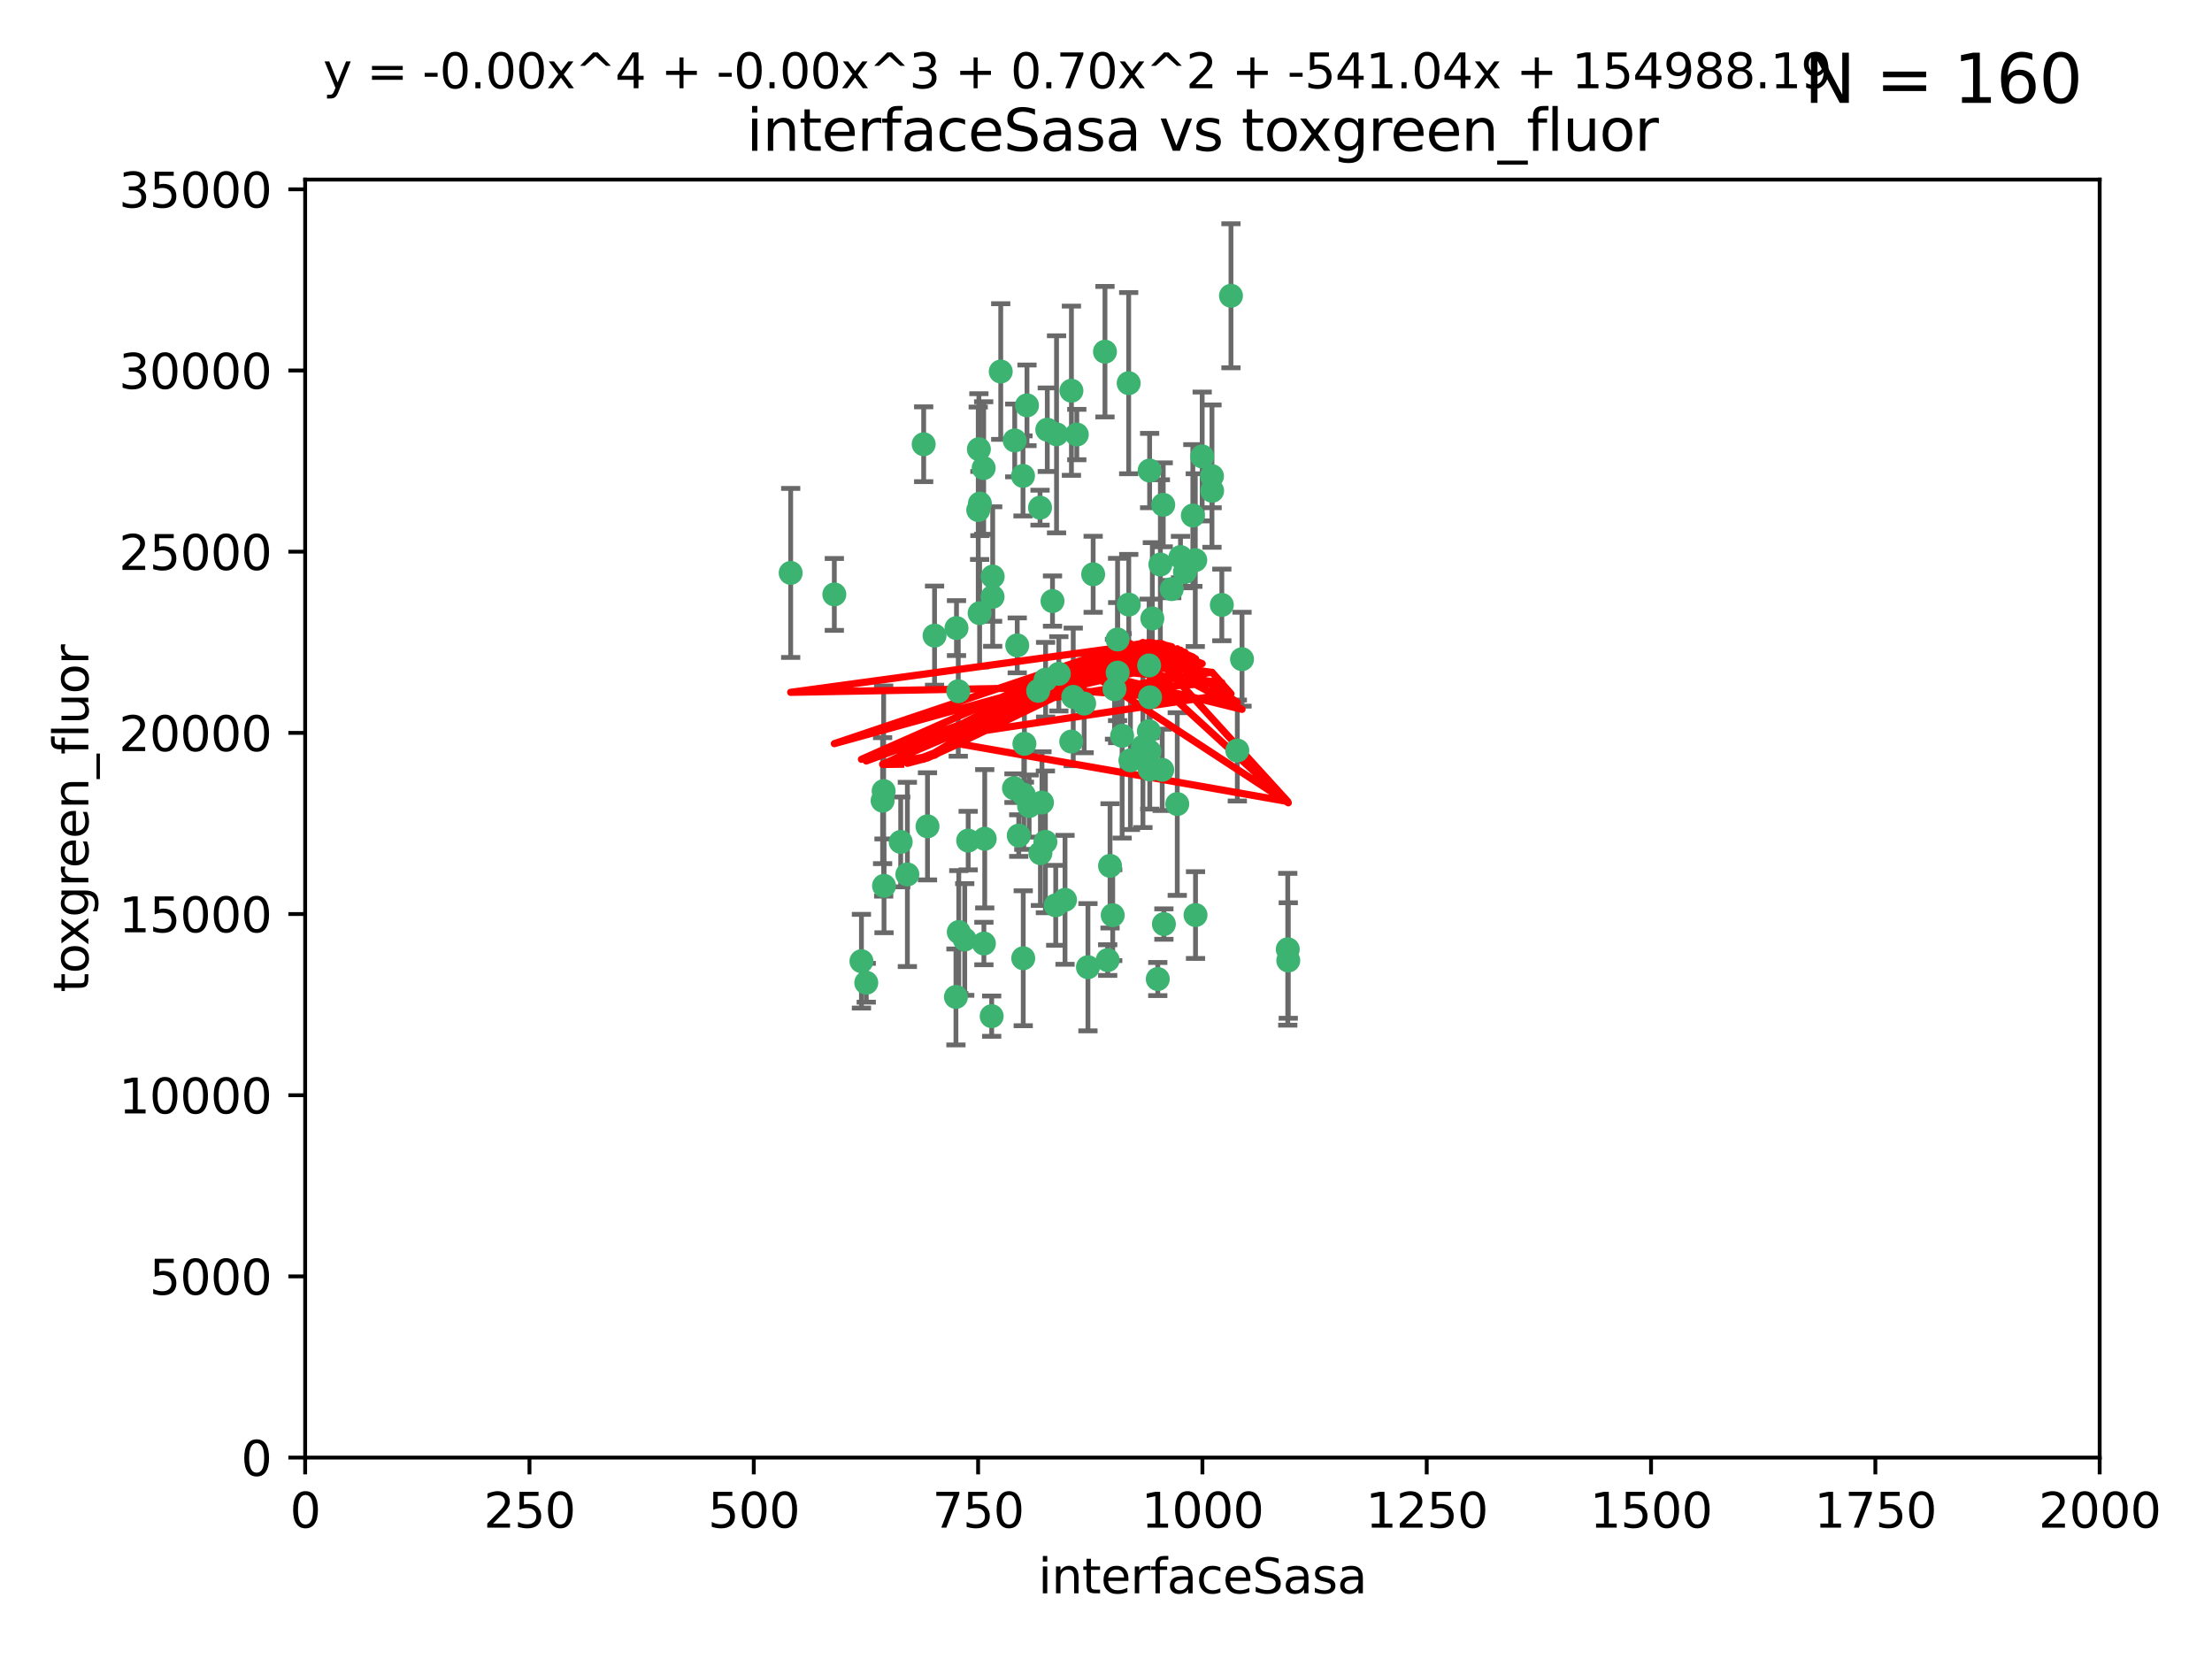 <?xml version="1.0" encoding="utf-8" standalone="no"?>
<!DOCTYPE svg PUBLIC "-//W3C//DTD SVG 1.1//EN"
  "http://www.w3.org/Graphics/SVG/1.1/DTD/svg11.dtd">
<svg xmlns:xlink="http://www.w3.org/1999/xlink" width="460.8pt" height="345.6pt" viewBox="0 0 460.8 345.6" xmlns="http://www.w3.org/2000/svg" version="1.1">
 <defs>
  <style type="text/css">*{stroke-linejoin: round; stroke-linecap: butt}</style>
 </defs>
 <g id="figure_1">
  <g id="patch_1">
   <path d="M 0 345.6 
L 460.8 345.6 
L 460.8 0 
L 0 0 
z
" style="fill: #ffffff"/>
  </g>
  <g id="axes_1">
   <g id="patch_2">
    <path d="M 63.571 303.64 
L 437.4 303.64 
L 437.4 37.411 
L 63.571 37.411 
z
" style="fill: #ffffff"/>
   </g>
   <g id="PathCollection_1">
    <defs>
     <path id="md4fcb6d15c" d="M 0 1.118 
C 0.297 1.118 0.581 1 0.791 0.791 
C 1 0.581 1.118 0.297 1.118 0 
C 1.118 -0.297 1 -0.581 0.791 -0.791 
C 0.581 -1 0.297 -1.118 0 -1.118 
C -0.297 -1.118 -0.581 -1 -0.791 -0.791 
C -1 -0.581 -1.118 -0.297 -1.118 0 
C -1.118 0.297 -1 0.581 -0.791 0.791 
C -0.581 1 -0.297 1.118 0 1.118 
z
" style="stroke: #3cb371"/>
    </defs>
    <g clip-path="url(#p8102112e7c)">
     <use xlink:href="#md4fcb6d15c" x="242.323" y="105.159" style="fill: #3cb371; stroke: #3cb371"/>
     <use xlink:href="#md4fcb6d15c" x="248.998" y="116.686" style="fill: #3cb371; stroke: #3cb371"/>
     <use xlink:href="#md4fcb6d15c" x="239.489" y="98.026" style="fill: #3cb371; stroke: #3cb371"/>
     <use xlink:href="#md4fcb6d15c" x="250.437" y="95.094" style="fill: #3cb371; stroke: #3cb371"/>
     <use xlink:href="#md4fcb6d15c" x="218.168" y="89.516" style="fill: #3cb371; stroke: #3cb371"/>
     <use xlink:href="#md4fcb6d15c" x="245.919" y="116.045" style="fill: #3cb371; stroke: #3cb371"/>
     <use xlink:href="#md4fcb6d15c" x="230.187" y="73.266" style="fill: #3cb371; stroke: #3cb371"/>
     <use xlink:href="#md4fcb6d15c" x="240.054" y="128.839" style="fill: #3cb371; stroke: #3cb371"/>
     <use xlink:href="#md4fcb6d15c" x="246.854" y="119.146" style="fill: #3cb371; stroke: #3cb371"/>
     <use xlink:href="#md4fcb6d15c" x="231.8" y="190.648" style="fill: #3cb371; stroke: #3cb371"/>
     <use xlink:href="#md4fcb6d15c" x="239.385" y="138.622" style="fill: #3cb371; stroke: #3cb371"/>
     <use xlink:href="#md4fcb6d15c" x="223.198" y="81.394" style="fill: #3cb371; stroke: #3cb371"/>
     <use xlink:href="#md4fcb6d15c" x="258.734" y="137.321" style="fill: #3cb371; stroke: #3cb371"/>
     <use xlink:href="#md4fcb6d15c" x="233.762" y="153.285" style="fill: #3cb371; stroke: #3cb371"/>
     <use xlink:href="#md4fcb6d15c" x="235.488" y="158.394" style="fill: #3cb371; stroke: #3cb371"/>
     <use xlink:href="#md4fcb6d15c" x="211.385" y="91.754" style="fill: #3cb371; stroke: #3cb371"/>
     <use xlink:href="#md4fcb6d15c" x="235.142" y="125.947" style="fill: #3cb371; stroke: #3cb371"/>
     <use xlink:href="#md4fcb6d15c" x="220.097" y="90.475" style="fill: #3cb371; stroke: #3cb371"/>
     <use xlink:href="#md4fcb6d15c" x="223.161" y="154.483" style="fill: #3cb371; stroke: #3cb371"/>
     <use xlink:href="#md4fcb6d15c" x="248.491" y="107.386" style="fill: #3cb371; stroke: #3cb371"/>
     <use xlink:href="#md4fcb6d15c" x="241.725" y="117.601" style="fill: #3cb371; stroke: #3cb371"/>
     <use xlink:href="#md4fcb6d15c" x="225.848" y="146.564" style="fill: #3cb371; stroke: #3cb371"/>
     <use xlink:href="#md4fcb6d15c" x="252.51" y="102.24" style="fill: #3cb371; stroke: #3cb371"/>
     <use xlink:href="#md4fcb6d15c" x="227.725" y="119.635" style="fill: #3cb371; stroke: #3cb371"/>
     <use xlink:href="#md4fcb6d15c" x="235.125" y="79.819" style="fill: #3cb371; stroke: #3cb371"/>
     <use xlink:href="#md4fcb6d15c" x="206.772" y="124.329" style="fill: #3cb371; stroke: #3cb371"/>
     <use xlink:href="#md4fcb6d15c" x="244.091" y="122.72" style="fill: #3cb371; stroke: #3cb371"/>
     <use xlink:href="#md4fcb6d15c" x="241.185" y="203.953" style="fill: #3cb371; stroke: #3cb371"/>
     <use xlink:href="#md4fcb6d15c" x="211.908" y="134.443" style="fill: #3cb371; stroke: #3cb371"/>
     <use xlink:href="#md4fcb6d15c" x="213.404" y="154.954" style="fill: #3cb371; stroke: #3cb371"/>
     <use xlink:href="#md4fcb6d15c" x="204.131" y="104.896" style="fill: #3cb371; stroke: #3cb371"/>
     <use xlink:href="#md4fcb6d15c" x="239.465" y="156.559" style="fill: #3cb371; stroke: #3cb371"/>
     <use xlink:href="#md4fcb6d15c" x="257.757" y="156.348" style="fill: #3cb371; stroke: #3cb371"/>
     <use xlink:href="#md4fcb6d15c" x="216.658" y="105.756" style="fill: #3cb371; stroke: #3cb371"/>
     <use xlink:href="#md4fcb6d15c" x="204.916" y="97.498" style="fill: #3cb371; stroke: #3cb371"/>
     <use xlink:href="#md4fcb6d15c" x="192.417" y="92.545" style="fill: #3cb371; stroke: #3cb371"/>
     <use xlink:href="#md4fcb6d15c" x="213.275" y="165.548" style="fill: #3cb371; stroke: #3cb371"/>
     <use xlink:href="#md4fcb6d15c" x="216.269" y="143.916" style="fill: #3cb371; stroke: #3cb371"/>
     <use xlink:href="#md4fcb6d15c" x="206.796" y="120.108" style="fill: #3cb371; stroke: #3cb371"/>
     <use xlink:href="#md4fcb6d15c" x="206.585" y="211.686" style="fill: #3cb371; stroke: #3cb371"/>
     <use xlink:href="#md4fcb6d15c" x="230.751" y="200.005" style="fill: #3cb371; stroke: #3cb371"/>
     <use xlink:href="#md4fcb6d15c" x="199.256" y="130.84" style="fill: #3cb371; stroke: #3cb371"/>
     <use xlink:href="#md4fcb6d15c" x="213.159" y="199.62" style="fill: #3cb371; stroke: #3cb371"/>
     <use xlink:href="#md4fcb6d15c" x="217.777" y="175.376" style="fill: #3cb371; stroke: #3cb371"/>
     <use xlink:href="#md4fcb6d15c" x="220.577" y="140.37" style="fill: #3cb371; stroke: #3cb371"/>
     <use xlink:href="#md4fcb6d15c" x="217.06" y="167.179" style="fill: #3cb371; stroke: #3cb371"/>
     <use xlink:href="#md4fcb6d15c" x="242.11" y="160.372" style="fill: #3cb371; stroke: #3cb371"/>
     <use xlink:href="#md4fcb6d15c" x="223.577" y="145.178" style="fill: #3cb371; stroke: #3cb371"/>
     <use xlink:href="#md4fcb6d15c" x="254.529" y="126.015" style="fill: #3cb371; stroke: #3cb371"/>
     <use xlink:href="#md4fcb6d15c" x="214.383" y="167.916" style="fill: #3cb371; stroke: #3cb371"/>
     <use xlink:href="#md4fcb6d15c" x="219.256" y="125.214" style="fill: #3cb371; stroke: #3cb371"/>
     <use xlink:href="#md4fcb6d15c" x="208.473" y="77.397" style="fill: #3cb371; stroke: #3cb371"/>
     <use xlink:href="#md4fcb6d15c" x="203.92" y="93.572" style="fill: #3cb371; stroke: #3cb371"/>
     <use xlink:href="#md4fcb6d15c" x="239.332" y="152.32" style="fill: #3cb371; stroke: #3cb371"/>
     <use xlink:href="#md4fcb6d15c" x="204.073" y="127.738" style="fill: #3cb371; stroke: #3cb371"/>
     <use xlink:href="#md4fcb6d15c" x="239.579" y="145.262" style="fill: #3cb371; stroke: #3cb371"/>
     <use xlink:href="#md4fcb6d15c" x="221.863" y="187.448" style="fill: #3cb371; stroke: #3cb371"/>
     <use xlink:href="#md4fcb6d15c" x="232.833" y="140.122" style="fill: #3cb371; stroke: #3cb371"/>
     <use xlink:href="#md4fcb6d15c" x="212.224" y="174.067" style="fill: #3cb371; stroke: #3cb371"/>
     <use xlink:href="#md4fcb6d15c" x="252.476" y="99.184" style="fill: #3cb371; stroke: #3cb371"/>
     <use xlink:href="#md4fcb6d15c" x="256.433" y="61.614" style="fill: #3cb371; stroke: #3cb371"/>
     <use xlink:href="#md4fcb6d15c" x="203.785" y="106.253" style="fill: #3cb371; stroke: #3cb371"/>
     <use xlink:href="#md4fcb6d15c" x="219.927" y="188.597" style="fill: #3cb371; stroke: #3cb371"/>
     <use xlink:href="#md4fcb6d15c" x="249.05" y="190.622" style="fill: #3cb371; stroke: #3cb371"/>
     <use xlink:href="#md4fcb6d15c" x="213.94" y="84.44" style="fill: #3cb371; stroke: #3cb371"/>
     <use xlink:href="#md4fcb6d15c" x="194.686" y="132.411" style="fill: #3cb371; stroke: #3cb371"/>
     <use xlink:href="#md4fcb6d15c" x="183.864" y="166.79" style="fill: #3cb371; stroke: #3cb371"/>
     <use xlink:href="#md4fcb6d15c" x="213.11" y="99.14" style="fill: #3cb371; stroke: #3cb371"/>
     <use xlink:href="#md4fcb6d15c" x="180.458" y="204.723" style="fill: #3cb371; stroke: #3cb371"/>
     <use xlink:href="#md4fcb6d15c" x="211.23" y="164.19" style="fill: #3cb371; stroke: #3cb371"/>
     <use xlink:href="#md4fcb6d15c" x="238.093" y="155.561" style="fill: #3cb371; stroke: #3cb371"/>
     <use xlink:href="#md4fcb6d15c" x="268.265" y="197.75" style="fill: #3cb371; stroke: #3cb371"/>
     <use xlink:href="#md4fcb6d15c" x="199.626" y="143.999" style="fill: #3cb371; stroke: #3cb371"/>
     <use xlink:href="#md4fcb6d15c" x="189.023" y="182.16" style="fill: #3cb371; stroke: #3cb371"/>
     <use xlink:href="#md4fcb6d15c" x="193.215" y="172.143" style="fill: #3cb371; stroke: #3cb371"/>
     <use xlink:href="#md4fcb6d15c" x="199.14" y="207.684" style="fill: #3cb371; stroke: #3cb371"/>
     <use xlink:href="#md4fcb6d15c" x="232.811" y="133.213" style="fill: #3cb371; stroke: #3cb371"/>
     <use xlink:href="#md4fcb6d15c" x="268.37" y="200.094" style="fill: #3cb371; stroke: #3cb371"/>
     <use xlink:href="#md4fcb6d15c" x="224.314" y="90.523" style="fill: #3cb371; stroke: #3cb371"/>
     <use xlink:href="#md4fcb6d15c" x="239.516" y="160.289" style="fill: #3cb371; stroke: #3cb371"/>
     <use xlink:href="#md4fcb6d15c" x="204.964" y="196.552" style="fill: #3cb371; stroke: #3cb371"/>
     <use xlink:href="#md4fcb6d15c" x="231.243" y="180.373" style="fill: #3cb371; stroke: #3cb371"/>
     <use xlink:href="#md4fcb6d15c" x="164.714" y="119.349" style="fill: #3cb371; stroke: #3cb371"/>
     <use xlink:href="#md4fcb6d15c" x="216.738" y="177.728" style="fill: #3cb371; stroke: #3cb371"/>
     <use xlink:href="#md4fcb6d15c" x="200.972" y="195.709" style="fill: #3cb371; stroke: #3cb371"/>
     <use xlink:href="#md4fcb6d15c" x="205.136" y="174.728" style="fill: #3cb371; stroke: #3cb371"/>
     <use xlink:href="#md4fcb6d15c" x="217.815" y="141.593" style="fill: #3cb371; stroke: #3cb371"/>
     <use xlink:href="#md4fcb6d15c" x="201.69" y="175.112" style="fill: #3cb371; stroke: #3cb371"/>
     <use xlink:href="#md4fcb6d15c" x="199.731" y="194.16" style="fill: #3cb371; stroke: #3cb371"/>
     <use xlink:href="#md4fcb6d15c" x="242.461" y="192.502" style="fill: #3cb371; stroke: #3cb371"/>
     <use xlink:href="#md4fcb6d15c" x="184.082" y="164.794" style="fill: #3cb371; stroke: #3cb371"/>
     <use xlink:href="#md4fcb6d15c" x="232.174" y="143.576" style="fill: #3cb371; stroke: #3cb371"/>
     <use xlink:href="#md4fcb6d15c" x="179.453" y="200.236" style="fill: #3cb371; stroke: #3cb371"/>
     <use xlink:href="#md4fcb6d15c" x="245.245" y="167.495" style="fill: #3cb371; stroke: #3cb371"/>
     <use xlink:href="#md4fcb6d15c" x="173.806" y="123.828" style="fill: #3cb371; stroke: #3cb371"/>
     <use xlink:href="#md4fcb6d15c" x="226.639" y="201.488" style="fill: #3cb371; stroke: #3cb371"/>
     <use xlink:href="#md4fcb6d15c" x="184.157" y="184.534" style="fill: #3cb371; stroke: #3cb371"/>
     <use xlink:href="#md4fcb6d15c" x="187.632" y="175.388" style="fill: #3cb371; stroke: #3cb371"/>
    </g>
   </g>
   <g id="matplotlib.axis_1">
    <g id="xtick_1">
     <g id="line2d_1">
      <defs>
       <path id="m4627a9f14e" d="M 0 0 
L 0 3.5 
" style="stroke: #000000; stroke-width: 0.8"/>
      </defs>
      <g>
       <use xlink:href="#m4627a9f14e" x="63.571" y="303.64" style="stroke: #000000; stroke-width: 0.8"/>
      </g>
     </g>
     <g id="text_1">
      <!-- 0 -->
      <g transform="translate(60.39 318.238)scale(0.1 -0.1)">
       <defs>
        <path id="DejaVuSans-30" d="M 2034 4250 
Q 1547 4250 1301 3770 
Q 1056 3291 1056 2328 
Q 1056 1369 1301 889 
Q 1547 409 2034 409 
Q 2525 409 2770 889 
Q 3016 1369 3016 2328 
Q 3016 3291 2770 3770 
Q 2525 4250 2034 4250 
z
M 2034 4750 
Q 2819 4750 3233 4129 
Q 3647 3509 3647 2328 
Q 3647 1150 3233 529 
Q 2819 -91 2034 -91 
Q 1250 -91 836 529 
Q 422 1150 422 2328 
Q 422 3509 836 4129 
Q 1250 4750 2034 4750 
z
" transform="scale(0.016)"/>
       </defs>
       <use xlink:href="#DejaVuSans-30"/>
      </g>
     </g>
    </g>
    <g id="xtick_2">
     <g id="line2d_2">
      <g>
       <use xlink:href="#m4627a9f14e" x="110.3" y="303.64" style="stroke: #000000; stroke-width: 0.8"/>
      </g>
     </g>
     <g id="text_2">
      <!-- 250 -->
      <g transform="translate(100.756 318.238)scale(0.1 -0.1)">
       <defs>
        <path id="DejaVuSans-32" d="M 1228 531 
L 3431 531 
L 3431 0 
L 469 0 
L 469 531 
Q 828 903 1448 1529 
Q 2069 2156 2228 2338 
Q 2531 2678 2651 2914 
Q 2772 3150 2772 3378 
Q 2772 3750 2511 3984 
Q 2250 4219 1831 4219 
Q 1534 4219 1204 4116 
Q 875 4013 500 3803 
L 500 4441 
Q 881 4594 1212 4672 
Q 1544 4750 1819 4750 
Q 2544 4750 2975 4387 
Q 3406 4025 3406 3419 
Q 3406 3131 3298 2873 
Q 3191 2616 2906 2266 
Q 2828 2175 2409 1742 
Q 1991 1309 1228 531 
z
" transform="scale(0.016)"/>
        <path id="DejaVuSans-35" d="M 691 4666 
L 3169 4666 
L 3169 4134 
L 1269 4134 
L 1269 2991 
Q 1406 3038 1543 3061 
Q 1681 3084 1819 3084 
Q 2600 3084 3056 2656 
Q 3513 2228 3513 1497 
Q 3513 744 3044 326 
Q 2575 -91 1722 -91 
Q 1428 -91 1123 -41 
Q 819 9 494 109 
L 494 744 
Q 775 591 1075 516 
Q 1375 441 1709 441 
Q 2250 441 2565 725 
Q 2881 1009 2881 1497 
Q 2881 1984 2565 2268 
Q 2250 2553 1709 2553 
Q 1456 2553 1204 2497 
Q 953 2441 691 2322 
L 691 4666 
z
" transform="scale(0.016)"/>
       </defs>
       <use xlink:href="#DejaVuSans-32"/>
       <use xlink:href="#DejaVuSans-35" x="63.623"/>
       <use xlink:href="#DejaVuSans-30" x="127.246"/>
      </g>
     </g>
    </g>
    <g id="xtick_3">
     <g id="line2d_3">
      <g>
       <use xlink:href="#m4627a9f14e" x="157.028" y="303.64" style="stroke: #000000; stroke-width: 0.8"/>
      </g>
     </g>
     <g id="text_3">
      <!-- 500 -->
      <g transform="translate(147.485 318.238)scale(0.1 -0.1)">
       <use xlink:href="#DejaVuSans-35"/>
       <use xlink:href="#DejaVuSans-30" x="63.623"/>
       <use xlink:href="#DejaVuSans-30" x="127.246"/>
      </g>
     </g>
    </g>
    <g id="xtick_4">
     <g id="line2d_4">
      <g>
       <use xlink:href="#m4627a9f14e" x="203.757" y="303.64" style="stroke: #000000; stroke-width: 0.8"/>
      </g>
     </g>
     <g id="text_4">
      <!-- 750 -->
      <g transform="translate(194.213 318.238)scale(0.1 -0.1)">
       <defs>
        <path id="DejaVuSans-37" d="M 525 4666 
L 3525 4666 
L 3525 4397 
L 1831 0 
L 1172 0 
L 2766 4134 
L 525 4134 
L 525 4666 
z
" transform="scale(0.016)"/>
       </defs>
       <use xlink:href="#DejaVuSans-37"/>
       <use xlink:href="#DejaVuSans-35" x="63.623"/>
       <use xlink:href="#DejaVuSans-30" x="127.246"/>
      </g>
     </g>
    </g>
    <g id="xtick_5">
     <g id="line2d_5">
      <g>
       <use xlink:href="#m4627a9f14e" x="250.486" y="303.64" style="stroke: #000000; stroke-width: 0.8"/>
      </g>
     </g>
     <g id="text_5">
      <!-- 1000 -->
      <g transform="translate(237.761 318.238)scale(0.1 -0.1)">
       <defs>
        <path id="DejaVuSans-31" d="M 794 531 
L 1825 531 
L 1825 4091 
L 703 3866 
L 703 4441 
L 1819 4666 
L 2450 4666 
L 2450 531 
L 3481 531 
L 3481 0 
L 794 0 
L 794 531 
z
" transform="scale(0.016)"/>
       </defs>
       <use xlink:href="#DejaVuSans-31"/>
       <use xlink:href="#DejaVuSans-30" x="63.623"/>
       <use xlink:href="#DejaVuSans-30" x="127.246"/>
       <use xlink:href="#DejaVuSans-30" x="190.869"/>
      </g>
     </g>
    </g>
    <g id="xtick_6">
     <g id="line2d_6">
      <g>
       <use xlink:href="#m4627a9f14e" x="297.214" y="303.64" style="stroke: #000000; stroke-width: 0.8"/>
      </g>
     </g>
     <g id="text_6">
      <!-- 1250 -->
      <g transform="translate(284.489 318.238)scale(0.1 -0.1)">
       <use xlink:href="#DejaVuSans-31"/>
       <use xlink:href="#DejaVuSans-32" x="63.623"/>
       <use xlink:href="#DejaVuSans-35" x="127.246"/>
       <use xlink:href="#DejaVuSans-30" x="190.869"/>
      </g>
     </g>
    </g>
    <g id="xtick_7">
     <g id="line2d_7">
      <g>
       <use xlink:href="#m4627a9f14e" x="343.943" y="303.64" style="stroke: #000000; stroke-width: 0.8"/>
      </g>
     </g>
     <g id="text_7">
      <!-- 1500 -->
      <g transform="translate(331.218 318.238)scale(0.1 -0.1)">
       <use xlink:href="#DejaVuSans-31"/>
       <use xlink:href="#DejaVuSans-35" x="63.623"/>
       <use xlink:href="#DejaVuSans-30" x="127.246"/>
       <use xlink:href="#DejaVuSans-30" x="190.869"/>
      </g>
     </g>
    </g>
    <g id="xtick_8">
     <g id="line2d_8">
      <g>
       <use xlink:href="#m4627a9f14e" x="390.671" y="303.64" style="stroke: #000000; stroke-width: 0.8"/>
      </g>
     </g>
     <g id="text_8">
      <!-- 1750 -->
      <g transform="translate(377.946 318.238)scale(0.1 -0.1)">
       <use xlink:href="#DejaVuSans-31"/>
       <use xlink:href="#DejaVuSans-37" x="63.623"/>
       <use xlink:href="#DejaVuSans-35" x="127.246"/>
       <use xlink:href="#DejaVuSans-30" x="190.869"/>
      </g>
     </g>
    </g>
    <g id="xtick_9">
     <g id="line2d_9">
      <g>
       <use xlink:href="#m4627a9f14e" x="437.4" y="303.64" style="stroke: #000000; stroke-width: 0.8"/>
      </g>
     </g>
     <g id="text_9">
      <!-- 2000 -->
      <g transform="translate(424.675 318.238)scale(0.1 -0.1)">
       <use xlink:href="#DejaVuSans-32"/>
       <use xlink:href="#DejaVuSans-30" x="63.623"/>
       <use xlink:href="#DejaVuSans-30" x="127.246"/>
       <use xlink:href="#DejaVuSans-30" x="190.869"/>
      </g>
     </g>
    </g>
    <g id="text_10">
     <!-- interfaceSasa -->
     <g transform="translate(216.279 331.917)scale(0.1 -0.1)">
      <defs>
       <path id="DejaVuSans-69" d="M 603 3500 
L 1178 3500 
L 1178 0 
L 603 0 
L 603 3500 
z
M 603 4863 
L 1178 4863 
L 1178 4134 
L 603 4134 
L 603 4863 
z
" transform="scale(0.016)"/>
       <path id="DejaVuSans-6e" d="M 3513 2113 
L 3513 0 
L 2938 0 
L 2938 2094 
Q 2938 2591 2744 2837 
Q 2550 3084 2163 3084 
Q 1697 3084 1428 2787 
Q 1159 2491 1159 1978 
L 1159 0 
L 581 0 
L 581 3500 
L 1159 3500 
L 1159 2956 
Q 1366 3272 1645 3428 
Q 1925 3584 2291 3584 
Q 2894 3584 3203 3211 
Q 3513 2838 3513 2113 
z
" transform="scale(0.016)"/>
       <path id="DejaVuSans-74" d="M 1172 4494 
L 1172 3500 
L 2356 3500 
L 2356 3053 
L 1172 3053 
L 1172 1153 
Q 1172 725 1289 603 
Q 1406 481 1766 481 
L 2356 481 
L 2356 0 
L 1766 0 
Q 1100 0 847 248 
Q 594 497 594 1153 
L 594 3053 
L 172 3053 
L 172 3500 
L 594 3500 
L 594 4494 
L 1172 4494 
z
" transform="scale(0.016)"/>
       <path id="DejaVuSans-65" d="M 3597 1894 
L 3597 1613 
L 953 1613 
Q 991 1019 1311 708 
Q 1631 397 2203 397 
Q 2534 397 2845 478 
Q 3156 559 3463 722 
L 3463 178 
Q 3153 47 2828 -22 
Q 2503 -91 2169 -91 
Q 1331 -91 842 396 
Q 353 884 353 1716 
Q 353 2575 817 3079 
Q 1281 3584 2069 3584 
Q 2775 3584 3186 3129 
Q 3597 2675 3597 1894 
z
M 3022 2063 
Q 3016 2534 2758 2815 
Q 2500 3097 2075 3097 
Q 1594 3097 1305 2825 
Q 1016 2553 972 2059 
L 3022 2063 
z
" transform="scale(0.016)"/>
       <path id="DejaVuSans-72" d="M 2631 2963 
Q 2534 3019 2420 3045 
Q 2306 3072 2169 3072 
Q 1681 3072 1420 2755 
Q 1159 2438 1159 1844 
L 1159 0 
L 581 0 
L 581 3500 
L 1159 3500 
L 1159 2956 
Q 1341 3275 1631 3429 
Q 1922 3584 2338 3584 
Q 2397 3584 2469 3576 
Q 2541 3569 2628 3553 
L 2631 2963 
z
" transform="scale(0.016)"/>
       <path id="DejaVuSans-66" d="M 2375 4863 
L 2375 4384 
L 1825 4384 
Q 1516 4384 1395 4259 
Q 1275 4134 1275 3809 
L 1275 3500 
L 2222 3500 
L 2222 3053 
L 1275 3053 
L 1275 0 
L 697 0 
L 697 3053 
L 147 3053 
L 147 3500 
L 697 3500 
L 697 3744 
Q 697 4328 969 4595 
Q 1241 4863 1831 4863 
L 2375 4863 
z
" transform="scale(0.016)"/>
       <path id="DejaVuSans-61" d="M 2194 1759 
Q 1497 1759 1228 1600 
Q 959 1441 959 1056 
Q 959 750 1161 570 
Q 1363 391 1709 391 
Q 2188 391 2477 730 
Q 2766 1069 2766 1631 
L 2766 1759 
L 2194 1759 
z
M 3341 1997 
L 3341 0 
L 2766 0 
L 2766 531 
Q 2569 213 2275 61 
Q 1981 -91 1556 -91 
Q 1019 -91 701 211 
Q 384 513 384 1019 
Q 384 1609 779 1909 
Q 1175 2209 1959 2209 
L 2766 2209 
L 2766 2266 
Q 2766 2663 2505 2880 
Q 2244 3097 1772 3097 
Q 1472 3097 1187 3025 
Q 903 2953 641 2809 
L 641 3341 
Q 956 3463 1253 3523 
Q 1550 3584 1831 3584 
Q 2591 3584 2966 3190 
Q 3341 2797 3341 1997 
z
" transform="scale(0.016)"/>
       <path id="DejaVuSans-63" d="M 3122 3366 
L 3122 2828 
Q 2878 2963 2633 3030 
Q 2388 3097 2138 3097 
Q 1578 3097 1268 2742 
Q 959 2388 959 1747 
Q 959 1106 1268 751 
Q 1578 397 2138 397 
Q 2388 397 2633 464 
Q 2878 531 3122 666 
L 3122 134 
Q 2881 22 2623 -34 
Q 2366 -91 2075 -91 
Q 1284 -91 818 406 
Q 353 903 353 1747 
Q 353 2603 823 3093 
Q 1294 3584 2113 3584 
Q 2378 3584 2631 3529 
Q 2884 3475 3122 3366 
z
" transform="scale(0.016)"/>
       <path id="DejaVuSans-53" d="M 3425 4513 
L 3425 3897 
Q 3066 4069 2747 4153 
Q 2428 4238 2131 4238 
Q 1616 4238 1336 4038 
Q 1056 3838 1056 3469 
Q 1056 3159 1242 3001 
Q 1428 2844 1947 2747 
L 2328 2669 
Q 3034 2534 3370 2195 
Q 3706 1856 3706 1288 
Q 3706 609 3251 259 
Q 2797 -91 1919 -91 
Q 1588 -91 1214 -16 
Q 841 59 441 206 
L 441 856 
Q 825 641 1194 531 
Q 1563 422 1919 422 
Q 2459 422 2753 634 
Q 3047 847 3047 1241 
Q 3047 1584 2836 1778 
Q 2625 1972 2144 2069 
L 1759 2144 
Q 1053 2284 737 2584 
Q 422 2884 422 3419 
Q 422 4038 858 4394 
Q 1294 4750 2059 4750 
Q 2388 4750 2728 4690 
Q 3069 4631 3425 4513 
z
" transform="scale(0.016)"/>
       <path id="DejaVuSans-73" d="M 2834 3397 
L 2834 2853 
Q 2591 2978 2328 3040 
Q 2066 3103 1784 3103 
Q 1356 3103 1142 2972 
Q 928 2841 928 2578 
Q 928 2378 1081 2264 
Q 1234 2150 1697 2047 
L 1894 2003 
Q 2506 1872 2764 1633 
Q 3022 1394 3022 966 
Q 3022 478 2636 193 
Q 2250 -91 1575 -91 
Q 1294 -91 989 -36 
Q 684 19 347 128 
L 347 722 
Q 666 556 975 473 
Q 1284 391 1588 391 
Q 1994 391 2212 530 
Q 2431 669 2431 922 
Q 2431 1156 2273 1281 
Q 2116 1406 1581 1522 
L 1381 1569 
Q 847 1681 609 1914 
Q 372 2147 372 2553 
Q 372 3047 722 3315 
Q 1072 3584 1716 3584 
Q 2034 3584 2315 3537 
Q 2597 3491 2834 3397 
z
" transform="scale(0.016)"/>
      </defs>
      <use xlink:href="#DejaVuSans-69"/>
      <use xlink:href="#DejaVuSans-6e" x="27.783"/>
      <use xlink:href="#DejaVuSans-74" x="91.162"/>
      <use xlink:href="#DejaVuSans-65" x="130.371"/>
      <use xlink:href="#DejaVuSans-72" x="191.895"/>
      <use xlink:href="#DejaVuSans-66" x="233.008"/>
      <use xlink:href="#DejaVuSans-61" x="268.213"/>
      <use xlink:href="#DejaVuSans-63" x="329.492"/>
      <use xlink:href="#DejaVuSans-65" x="384.473"/>
      <use xlink:href="#DejaVuSans-53" x="445.996"/>
      <use xlink:href="#DejaVuSans-61" x="509.473"/>
      <use xlink:href="#DejaVuSans-73" x="570.752"/>
      <use xlink:href="#DejaVuSans-61" x="622.852"/>
     </g>
    </g>
   </g>
   <g id="matplotlib.axis_2">
    <g id="ytick_1">
     <g id="line2d_10">
      <defs>
       <path id="m4e113c80e0" d="M 0 0 
L -3.5 0 
" style="stroke: #000000; stroke-width: 0.8"/>
      </defs>
      <g>
       <use xlink:href="#m4e113c80e0" x="63.571" y="303.64" style="stroke: #000000; stroke-width: 0.8"/>
      </g>
     </g>
     <g id="text_11">
      <!-- 0 -->
      <g transform="translate(50.209 307.439)scale(0.1 -0.1)">
       <use xlink:href="#DejaVuSans-30"/>
      </g>
     </g>
    </g>
    <g id="ytick_2">
     <g id="line2d_11">
      <g>
       <use xlink:href="#m4e113c80e0" x="63.571" y="265.897" style="stroke: #000000; stroke-width: 0.8"/>
      </g>
     </g>
     <g id="text_12">
      <!-- 5000 -->
      <g transform="translate(31.121 269.696)scale(0.1 -0.1)">
       <use xlink:href="#DejaVuSans-35"/>
       <use xlink:href="#DejaVuSans-30" x="63.623"/>
       <use xlink:href="#DejaVuSans-30" x="127.246"/>
       <use xlink:href="#DejaVuSans-30" x="190.869"/>
      </g>
     </g>
    </g>
    <g id="ytick_3">
     <g id="line2d_12">
      <g>
       <use xlink:href="#m4e113c80e0" x="63.571" y="228.154" style="stroke: #000000; stroke-width: 0.8"/>
      </g>
     </g>
     <g id="text_13">
      <!-- 10000 -->
      <g transform="translate(24.759 231.953)scale(0.1 -0.1)">
       <use xlink:href="#DejaVuSans-31"/>
       <use xlink:href="#DejaVuSans-30" x="63.623"/>
       <use xlink:href="#DejaVuSans-30" x="127.246"/>
       <use xlink:href="#DejaVuSans-30" x="190.869"/>
       <use xlink:href="#DejaVuSans-30" x="254.492"/>
      </g>
     </g>
    </g>
    <g id="ytick_4">
     <g id="line2d_13">
      <g>
       <use xlink:href="#m4e113c80e0" x="63.571" y="190.411" style="stroke: #000000; stroke-width: 0.8"/>
      </g>
     </g>
     <g id="text_14">
      <!-- 15000 -->
      <g transform="translate(24.759 194.21)scale(0.1 -0.1)">
       <use xlink:href="#DejaVuSans-31"/>
       <use xlink:href="#DejaVuSans-35" x="63.623"/>
       <use xlink:href="#DejaVuSans-30" x="127.246"/>
       <use xlink:href="#DejaVuSans-30" x="190.869"/>
       <use xlink:href="#DejaVuSans-30" x="254.492"/>
      </g>
     </g>
    </g>
    <g id="ytick_5">
     <g id="line2d_14">
      <g>
       <use xlink:href="#m4e113c80e0" x="63.571" y="152.668" style="stroke: #000000; stroke-width: 0.8"/>
      </g>
     </g>
     <g id="text_15">
      <!-- 20000 -->
      <g transform="translate(24.759 156.467)scale(0.1 -0.1)">
       <use xlink:href="#DejaVuSans-32"/>
       <use xlink:href="#DejaVuSans-30" x="63.623"/>
       <use xlink:href="#DejaVuSans-30" x="127.246"/>
       <use xlink:href="#DejaVuSans-30" x="190.869"/>
       <use xlink:href="#DejaVuSans-30" x="254.492"/>
      </g>
     </g>
    </g>
    <g id="ytick_6">
     <g id="line2d_15">
      <g>
       <use xlink:href="#m4e113c80e0" x="63.571" y="114.925" style="stroke: #000000; stroke-width: 0.8"/>
      </g>
     </g>
     <g id="text_16">
      <!-- 25000 -->
      <g transform="translate(24.759 118.724)scale(0.1 -0.1)">
       <use xlink:href="#DejaVuSans-32"/>
       <use xlink:href="#DejaVuSans-35" x="63.623"/>
       <use xlink:href="#DejaVuSans-30" x="127.246"/>
       <use xlink:href="#DejaVuSans-30" x="190.869"/>
       <use xlink:href="#DejaVuSans-30" x="254.492"/>
      </g>
     </g>
    </g>
    <g id="ytick_7">
     <g id="line2d_16">
      <g>
       <use xlink:href="#m4e113c80e0" x="63.571" y="77.181" style="stroke: #000000; stroke-width: 0.8"/>
      </g>
     </g>
     <g id="text_17">
      <!-- 30000 -->
      <g transform="translate(24.759 80.981)scale(0.1 -0.1)">
       <defs>
        <path id="DejaVuSans-33" d="M 2597 2516 
Q 3050 2419 3304 2112 
Q 3559 1806 3559 1356 
Q 3559 666 3084 287 
Q 2609 -91 1734 -91 
Q 1441 -91 1130 -33 
Q 819 25 488 141 
L 488 750 
Q 750 597 1062 519 
Q 1375 441 1716 441 
Q 2309 441 2620 675 
Q 2931 909 2931 1356 
Q 2931 1769 2642 2001 
Q 2353 2234 1838 2234 
L 1294 2234 
L 1294 2753 
L 1863 2753 
Q 2328 2753 2575 2939 
Q 2822 3125 2822 3475 
Q 2822 3834 2567 4026 
Q 2313 4219 1838 4219 
Q 1578 4219 1281 4162 
Q 984 4106 628 3988 
L 628 4550 
Q 988 4650 1302 4700 
Q 1616 4750 1894 4750 
Q 2613 4750 3031 4423 
Q 3450 4097 3450 3541 
Q 3450 3153 3228 2886 
Q 3006 2619 2597 2516 
z
" transform="scale(0.016)"/>
       </defs>
       <use xlink:href="#DejaVuSans-33"/>
       <use xlink:href="#DejaVuSans-30" x="63.623"/>
       <use xlink:href="#DejaVuSans-30" x="127.246"/>
       <use xlink:href="#DejaVuSans-30" x="190.869"/>
       <use xlink:href="#DejaVuSans-30" x="254.492"/>
      </g>
     </g>
    </g>
    <g id="ytick_8">
     <g id="line2d_17">
      <g>
       <use xlink:href="#m4e113c80e0" x="63.571" y="39.438" style="stroke: #000000; stroke-width: 0.8"/>
      </g>
     </g>
     <g id="text_18">
      <!-- 35000 -->
      <g transform="translate(24.759 43.238)scale(0.1 -0.1)">
       <use xlink:href="#DejaVuSans-33"/>
       <use xlink:href="#DejaVuSans-35" x="63.623"/>
       <use xlink:href="#DejaVuSans-30" x="127.246"/>
       <use xlink:href="#DejaVuSans-30" x="190.869"/>
       <use xlink:href="#DejaVuSans-30" x="254.492"/>
      </g>
     </g>
    </g>
    <g id="text_19">
     <!-- toxgreen_fluor -->
     <g transform="translate(18.401 206.72)rotate(-90)scale(0.1 -0.1)">
      <defs>
       <path id="DejaVuSans-6f" d="M 1959 3097 
Q 1497 3097 1228 2736 
Q 959 2375 959 1747 
Q 959 1119 1226 758 
Q 1494 397 1959 397 
Q 2419 397 2687 759 
Q 2956 1122 2956 1747 
Q 2956 2369 2687 2733 
Q 2419 3097 1959 3097 
z
M 1959 3584 
Q 2709 3584 3137 3096 
Q 3566 2609 3566 1747 
Q 3566 888 3137 398 
Q 2709 -91 1959 -91 
Q 1206 -91 779 398 
Q 353 888 353 1747 
Q 353 2609 779 3096 
Q 1206 3584 1959 3584 
z
" transform="scale(0.016)"/>
       <path id="DejaVuSans-78" d="M 3513 3500 
L 2247 1797 
L 3578 0 
L 2900 0 
L 1881 1375 
L 863 0 
L 184 0 
L 1544 1831 
L 300 3500 
L 978 3500 
L 1906 2253 
L 2834 3500 
L 3513 3500 
z
" transform="scale(0.016)"/>
       <path id="DejaVuSans-67" d="M 2906 1791 
Q 2906 2416 2648 2759 
Q 2391 3103 1925 3103 
Q 1463 3103 1205 2759 
Q 947 2416 947 1791 
Q 947 1169 1205 825 
Q 1463 481 1925 481 
Q 2391 481 2648 825 
Q 2906 1169 2906 1791 
z
M 3481 434 
Q 3481 -459 3084 -895 
Q 2688 -1331 1869 -1331 
Q 1566 -1331 1297 -1286 
Q 1028 -1241 775 -1147 
L 775 -588 
Q 1028 -725 1275 -790 
Q 1522 -856 1778 -856 
Q 2344 -856 2625 -561 
Q 2906 -266 2906 331 
L 2906 616 
Q 2728 306 2450 153 
Q 2172 0 1784 0 
Q 1141 0 747 490 
Q 353 981 353 1791 
Q 353 2603 747 3093 
Q 1141 3584 1784 3584 
Q 2172 3584 2450 3431 
Q 2728 3278 2906 2969 
L 2906 3500 
L 3481 3500 
L 3481 434 
z
" transform="scale(0.016)"/>
       <path id="DejaVuSans-5f" d="M 3263 -1063 
L 3263 -1509 
L -63 -1509 
L -63 -1063 
L 3263 -1063 
z
" transform="scale(0.016)"/>
       <path id="DejaVuSans-6c" d="M 603 4863 
L 1178 4863 
L 1178 0 
L 603 0 
L 603 4863 
z
" transform="scale(0.016)"/>
       <path id="DejaVuSans-75" d="M 544 1381 
L 544 3500 
L 1119 3500 
L 1119 1403 
Q 1119 906 1312 657 
Q 1506 409 1894 409 
Q 2359 409 2629 706 
Q 2900 1003 2900 1516 
L 2900 3500 
L 3475 3500 
L 3475 0 
L 2900 0 
L 2900 538 
Q 2691 219 2414 64 
Q 2138 -91 1772 -91 
Q 1169 -91 856 284 
Q 544 659 544 1381 
z
M 1991 3584 
L 1991 3584 
z
" transform="scale(0.016)"/>
      </defs>
      <use xlink:href="#DejaVuSans-74"/>
      <use xlink:href="#DejaVuSans-6f" x="39.209"/>
      <use xlink:href="#DejaVuSans-78" x="97.266"/>
      <use xlink:href="#DejaVuSans-67" x="156.445"/>
      <use xlink:href="#DejaVuSans-72" x="219.922"/>
      <use xlink:href="#DejaVuSans-65" x="258.785"/>
      <use xlink:href="#DejaVuSans-65" x="320.309"/>
      <use xlink:href="#DejaVuSans-6e" x="381.832"/>
      <use xlink:href="#DejaVuSans-5f" x="445.211"/>
      <use xlink:href="#DejaVuSans-66" x="495.211"/>
      <use xlink:href="#DejaVuSans-6c" x="530.416"/>
      <use xlink:href="#DejaVuSans-75" x="558.199"/>
      <use xlink:href="#DejaVuSans-6f" x="621.578"/>
      <use xlink:href="#DejaVuSans-72" x="682.76"/>
     </g>
    </g>
   </g>
   <g id="LineCollection_1">
    <path d="M 242.323 113.901 
L 242.323 96.418 
" clip-path="url(#p8102112e7c)" style="fill: none; stroke: #696969"/>
    <path d="M 248.998 134.682 
L 248.998 98.689 
" clip-path="url(#p8102112e7c)" style="fill: none; stroke: #696969"/>
    <path d="M 239.489 105.772 
L 239.489 90.281 
" clip-path="url(#p8102112e7c)" style="fill: none; stroke: #696969"/>
    <path d="M 250.437 108.514 
L 250.437 81.675 
" clip-path="url(#p8102112e7c)" style="fill: none; stroke: #696969"/>
    <path d="M 218.168 98.217 
L 218.168 80.815 
" clip-path="url(#p8102112e7c)" style="fill: none; stroke: #696969"/>
    <path d="M 245.919 120.361 
L 245.919 111.729 
" clip-path="url(#p8102112e7c)" style="fill: none; stroke: #696969"/>
    <path d="M 230.187 86.861 
L 230.187 59.671 
" clip-path="url(#p8102112e7c)" style="fill: none; stroke: #696969"/>
    <path d="M 240.054 144.637 
L 240.054 113.041 
" clip-path="url(#p8102112e7c)" style="fill: none; stroke: #696969"/>
    <path d="M 246.854 122.449 
L 246.854 115.842 
" clip-path="url(#p8102112e7c)" style="fill: none; stroke: #696969"/>
    <path d="M 231.8 200.118 
L 231.8 181.177 
" clip-path="url(#p8102112e7c)" style="fill: none; stroke: #696969"/>
    <path d="M 239.385 152.437 
L 239.385 124.806 
" clip-path="url(#p8102112e7c)" style="fill: none; stroke: #696969"/>
    <path d="M 223.198 99.017 
L 223.198 63.771 
" clip-path="url(#p8102112e7c)" style="fill: none; stroke: #696969"/>
    <path d="M 258.734 147.102 
L 258.734 127.541 
" clip-path="url(#p8102112e7c)" style="fill: none; stroke: #696969"/>
    <path d="M 233.762 174.582 
L 233.762 131.988 
" clip-path="url(#p8102112e7c)" style="fill: none; stroke: #696969"/>
    <path d="M 235.488 172.807 
L 235.488 143.981 
" clip-path="url(#p8102112e7c)" style="fill: none; stroke: #696969"/>
    <path d="M 211.385 99.334 
L 211.385 84.174 
" clip-path="url(#p8102112e7c)" style="fill: none; stroke: #696969"/>
    <path d="M 235.142 136.397 
L 235.142 115.497 
" clip-path="url(#p8102112e7c)" style="fill: none; stroke: #696969"/>
    <path d="M 220.097 111.003 
L 220.097 69.947 
" clip-path="url(#p8102112e7c)" style="fill: none; stroke: #696969"/>
    <path d="M 223.161 155.048 
L 223.161 153.918 
" clip-path="url(#p8102112e7c)" style="fill: none; stroke: #696969"/>
    <path d="M 248.491 122.155 
L 248.491 92.617 
" clip-path="url(#p8102112e7c)" style="fill: none; stroke: #696969"/>
    <path d="M 241.725 135.26 
L 241.725 99.941 
" clip-path="url(#p8102112e7c)" style="fill: none; stroke: #696969"/>
    <path d="M 225.848 156.807 
L 225.848 136.321 
" clip-path="url(#p8102112e7c)" style="fill: none; stroke: #696969"/>
    <path d="M 252.51 105.772 
L 252.51 98.709 
" clip-path="url(#p8102112e7c)" style="fill: none; stroke: #696969"/>
    <path d="M 227.725 127.554 
L 227.725 111.717 
" clip-path="url(#p8102112e7c)" style="fill: none; stroke: #696969"/>
    <path d="M 235.125 98.693 
L 235.125 60.945 
" clip-path="url(#p8102112e7c)" style="fill: none; stroke: #696969"/>
    <path d="M 206.772 129.426 
L 206.772 119.231 
" clip-path="url(#p8102112e7c)" style="fill: none; stroke: #696969"/>
    <path d="M 244.091 124.514 
L 244.091 120.926 
" clip-path="url(#p8102112e7c)" style="fill: none; stroke: #696969"/>
    <path d="M 241.185 207.405 
L 241.185 200.501 
" clip-path="url(#p8102112e7c)" style="fill: none; stroke: #696969"/>
    <path d="M 211.908 140.163 
L 211.908 128.724 
" clip-path="url(#p8102112e7c)" style="fill: none; stroke: #696969"/>
    <path d="M 213.404 162.929 
L 213.404 146.979 
" clip-path="url(#p8102112e7c)" style="fill: none; stroke: #696969"/>
    <path d="M 204.131 111.578 
L 204.131 98.214 
" clip-path="url(#p8102112e7c)" style="fill: none; stroke: #696969"/>
    <path d="M 239.465 160.147 
L 239.465 152.97 
" clip-path="url(#p8102112e7c)" style="fill: none; stroke: #696969"/>
    <path d="M 257.757 166.868 
L 257.757 145.829 
" clip-path="url(#p8102112e7c)" style="fill: none; stroke: #696969"/>
    <path d="M 216.658 109.392 
L 216.658 102.12 
" clip-path="url(#p8102112e7c)" style="fill: none; stroke: #696969"/>
    <path d="M 204.916 111.302 
L 204.916 83.693 
" clip-path="url(#p8102112e7c)" style="fill: none; stroke: #696969"/>
    <path d="M 192.417 100.341 
L 192.417 84.749 
" clip-path="url(#p8102112e7c)" style="fill: none; stroke: #696969"/>
    <path d="M 213.275 176.939 
L 213.275 154.157 
" clip-path="url(#p8102112e7c)" style="fill: none; stroke: #696969"/>
    <path d="M 216.269 145.941 
L 216.269 141.891 
" clip-path="url(#p8102112e7c)" style="fill: none; stroke: #696969"/>
    <path d="M 206.796 134.641 
L 206.796 105.576 
" clip-path="url(#p8102112e7c)" style="fill: none; stroke: #696969"/>
    <path d="M 206.585 215.883 
L 206.585 207.488 
" clip-path="url(#p8102112e7c)" style="fill: none; stroke: #696969"/>
    <path d="M 230.751 203.204 
L 230.751 196.806 
" clip-path="url(#p8102112e7c)" style="fill: none; stroke: #696969"/>
    <path d="M 199.256 136.561 
L 199.256 125.12 
" clip-path="url(#p8102112e7c)" style="fill: none; stroke: #696969"/>
    <path d="M 213.159 213.675 
L 213.159 185.565 
" clip-path="url(#p8102112e7c)" style="fill: none; stroke: #696969"/>
    <path d="M 217.777 190.142 
L 217.777 160.609 
" clip-path="url(#p8102112e7c)" style="fill: none; stroke: #696969"/>
    <path d="M 220.577 148.106 
L 220.577 132.634 
" clip-path="url(#p8102112e7c)" style="fill: none; stroke: #696969"/>
    <path d="M 217.06 177.756 
L 217.06 156.602 
" clip-path="url(#p8102112e7c)" style="fill: none; stroke: #696969"/>
    <path d="M 242.11 168.839 
L 242.11 151.905 
" clip-path="url(#p8102112e7c)" style="fill: none; stroke: #696969"/>
    <path d="M 223.577 159.513 
L 223.577 130.843 
" clip-path="url(#p8102112e7c)" style="fill: none; stroke: #696969"/>
    <path d="M 254.529 133.474 
L 254.529 118.555 
" clip-path="url(#p8102112e7c)" style="fill: none; stroke: #696969"/>
    <path d="M 214.383 174.389 
L 214.383 161.444 
" clip-path="url(#p8102112e7c)" style="fill: none; stroke: #696969"/>
    <path d="M 219.256 130.449 
L 219.256 119.979 
" clip-path="url(#p8102112e7c)" style="fill: none; stroke: #696969"/>
    <path d="M 208.473 91.524 
L 208.473 63.27 
" clip-path="url(#p8102112e7c)" style="fill: none; stroke: #696969"/>
    <path d="M 203.92 105.129 
L 203.92 82.016 
" clip-path="url(#p8102112e7c)" style="fill: none; stroke: #696969"/>
    <path d="M 239.332 158.197 
L 239.332 146.442 
" clip-path="url(#p8102112e7c)" style="fill: none; stroke: #696969"/>
    <path d="M 204.073 138.926 
L 204.073 116.549 
" clip-path="url(#p8102112e7c)" style="fill: none; stroke: #696969"/>
    <path d="M 239.579 153.647 
L 239.579 136.877 
" clip-path="url(#p8102112e7c)" style="fill: none; stroke: #696969"/>
    <path d="M 221.863 200.874 
L 221.863 174.022 
" clip-path="url(#p8102112e7c)" style="fill: none; stroke: #696969"/>
    <path d="M 232.833 154.719 
L 232.833 125.526 
" clip-path="url(#p8102112e7c)" style="fill: none; stroke: #696969"/>
    <path d="M 212.224 178.401 
L 212.224 169.733 
" clip-path="url(#p8102112e7c)" style="fill: none; stroke: #696969"/>
    <path d="M 252.476 114.01 
L 252.476 84.357 
" clip-path="url(#p8102112e7c)" style="fill: none; stroke: #696969"/>
    <path d="M 256.433 76.614 
L 256.433 46.614 
" clip-path="url(#p8102112e7c)" style="fill: none; stroke: #696969"/>
    <path d="M 203.785 127.715 
L 203.785 84.791 
" clip-path="url(#p8102112e7c)" style="fill: none; stroke: #696969"/>
    <path d="M 219.927 196.924 
L 219.927 180.269 
" clip-path="url(#p8102112e7c)" style="fill: none; stroke: #696969"/>
    <path d="M 249.05 199.661 
L 249.05 181.584 
" clip-path="url(#p8102112e7c)" style="fill: none; stroke: #696969"/>
    <path d="M 213.94 92.843 
L 213.94 76.037 
" clip-path="url(#p8102112e7c)" style="fill: none; stroke: #696969"/>
    <path d="M 194.686 142.738 
L 194.686 122.084 
" clip-path="url(#p8102112e7c)" style="fill: none; stroke: #696969"/>
    <path d="M 183.864 179.908 
L 183.864 153.671 
" clip-path="url(#p8102112e7c)" style="fill: none; stroke: #696969"/>
    <path d="M 213.11 107.483 
L 213.11 90.798 
" clip-path="url(#p8102112e7c)" style="fill: none; stroke: #696969"/>
    <path d="M 180.458 208.763 
L 180.458 200.682 
" clip-path="url(#p8102112e7c)" style="fill: none; stroke: #696969"/>
    <path d="M 211.23 167.175 
L 211.23 161.206 
" clip-path="url(#p8102112e7c)" style="fill: none; stroke: #696969"/>
    <path d="M 238.093 172.398 
L 238.093 138.724 
" clip-path="url(#p8102112e7c)" style="fill: none; stroke: #696969"/>
    <path d="M 268.265 213.563 
L 268.265 181.937 
" clip-path="url(#p8102112e7c)" style="fill: none; stroke: #696969"/>
    <path d="M 199.626 157.537 
L 199.626 130.461 
" clip-path="url(#p8102112e7c)" style="fill: none; stroke: #696969"/>
    <path d="M 189.023 201.352 
L 189.023 162.968 
" clip-path="url(#p8102112e7c)" style="fill: none; stroke: #696969"/>
    <path d="M 193.215 183.299 
L 193.215 160.986 
" clip-path="url(#p8102112e7c)" style="fill: none; stroke: #696969"/>
    <path d="M 199.14 217.677 
L 199.14 197.69 
" clip-path="url(#p8102112e7c)" style="fill: none; stroke: #696969"/>
    <path d="M 232.811 150.11 
L 232.811 116.316 
" clip-path="url(#p8102112e7c)" style="fill: none; stroke: #696969"/>
    <path d="M 268.37 212.125 
L 268.37 188.064 
" clip-path="url(#p8102112e7c)" style="fill: none; stroke: #696969"/>
    <path d="M 224.314 95.772 
L 224.314 85.274 
" clip-path="url(#p8102112e7c)" style="fill: none; stroke: #696969"/>
    <path d="M 239.516 168.551 
L 239.516 152.026 
" clip-path="url(#p8102112e7c)" style="fill: none; stroke: #696969"/>
    <path d="M 204.964 200.974 
L 204.964 192.13 
" clip-path="url(#p8102112e7c)" style="fill: none; stroke: #696969"/>
    <path d="M 231.243 193.32 
L 231.243 167.427 
" clip-path="url(#p8102112e7c)" style="fill: none; stroke: #696969"/>
    <path d="M 164.714 136.952 
L 164.714 101.746 
" clip-path="url(#p8102112e7c)" style="fill: none; stroke: #696969"/>
    <path d="M 216.738 188.626 
L 216.738 166.829 
" clip-path="url(#p8102112e7c)" style="fill: none; stroke: #696969"/>
    <path d="M 200.972 207.343 
L 200.972 184.076 
" clip-path="url(#p8102112e7c)" style="fill: none; stroke: #696969"/>
    <path d="M 205.136 189.135 
L 205.136 160.322 
" clip-path="url(#p8102112e7c)" style="fill: none; stroke: #696969"/>
    <path d="M 217.815 149.363 
L 217.815 133.823 
" clip-path="url(#p8102112e7c)" style="fill: none; stroke: #696969"/>
    <path d="M 201.69 181.212 
L 201.69 169.013 
" clip-path="url(#p8102112e7c)" style="fill: none; stroke: #696969"/>
    <path d="M 199.731 206.958 
L 199.731 181.362 
" clip-path="url(#p8102112e7c)" style="fill: none; stroke: #696969"/>
    <path d="M 242.461 195.669 
L 242.461 189.335 
" clip-path="url(#p8102112e7c)" style="fill: none; stroke: #696969"/>
    <path d="M 184.082 186.68 
L 184.082 142.908 
" clip-path="url(#p8102112e7c)" style="fill: none; stroke: #696969"/>
    <path d="M 232.174 153.98 
L 232.174 133.171 
" clip-path="url(#p8102112e7c)" style="fill: none; stroke: #696969"/>
    <path d="M 179.453 209.997 
L 179.453 190.475 
" clip-path="url(#p8102112e7c)" style="fill: none; stroke: #696969"/>
    <path d="M 245.245 186.519 
L 245.245 148.47 
" clip-path="url(#p8102112e7c)" style="fill: none; stroke: #696969"/>
    <path d="M 173.806 131.314 
L 173.806 116.343 
" clip-path="url(#p8102112e7c)" style="fill: none; stroke: #696969"/>
    <path d="M 226.639 214.744 
L 226.639 188.233 
" clip-path="url(#p8102112e7c)" style="fill: none; stroke: #696969"/>
    <path d="M 184.157 194.3 
L 184.157 174.769 
" clip-path="url(#p8102112e7c)" style="fill: none; stroke: #696969"/>
    <path d="M 187.632 184.744 
L 187.632 166.033 
" clip-path="url(#p8102112e7c)" style="fill: none; stroke: #696969"/>
   </g>
   <g id="line2d_18">
    <defs>
     <path id="m25ab271cc1" d="M 2 0 
L -2 -0 
" style="stroke: #696969"/>
    </defs>
    <g clip-path="url(#p8102112e7c)">
     <use xlink:href="#m25ab271cc1" x="242.323" y="113.901" style="fill: #696969; stroke: #696969"/>
     <use xlink:href="#m25ab271cc1" x="248.998" y="134.682" style="fill: #696969; stroke: #696969"/>
     <use xlink:href="#m25ab271cc1" x="239.489" y="105.772" style="fill: #696969; stroke: #696969"/>
     <use xlink:href="#m25ab271cc1" x="250.437" y="108.514" style="fill: #696969; stroke: #696969"/>
     <use xlink:href="#m25ab271cc1" x="218.168" y="98.217" style="fill: #696969; stroke: #696969"/>
     <use xlink:href="#m25ab271cc1" x="245.919" y="120.361" style="fill: #696969; stroke: #696969"/>
     <use xlink:href="#m25ab271cc1" x="230.187" y="86.861" style="fill: #696969; stroke: #696969"/>
     <use xlink:href="#m25ab271cc1" x="240.054" y="144.637" style="fill: #696969; stroke: #696969"/>
     <use xlink:href="#m25ab271cc1" x="246.854" y="122.449" style="fill: #696969; stroke: #696969"/>
     <use xlink:href="#m25ab271cc1" x="231.8" y="200.118" style="fill: #696969; stroke: #696969"/>
     <use xlink:href="#m25ab271cc1" x="239.385" y="152.437" style="fill: #696969; stroke: #696969"/>
     <use xlink:href="#m25ab271cc1" x="223.198" y="99.017" style="fill: #696969; stroke: #696969"/>
     <use xlink:href="#m25ab271cc1" x="258.734" y="147.102" style="fill: #696969; stroke: #696969"/>
     <use xlink:href="#m25ab271cc1" x="233.762" y="174.582" style="fill: #696969; stroke: #696969"/>
     <use xlink:href="#m25ab271cc1" x="235.488" y="172.807" style="fill: #696969; stroke: #696969"/>
     <use xlink:href="#m25ab271cc1" x="211.385" y="99.334" style="fill: #696969; stroke: #696969"/>
     <use xlink:href="#m25ab271cc1" x="235.142" y="136.397" style="fill: #696969; stroke: #696969"/>
     <use xlink:href="#m25ab271cc1" x="220.097" y="111.003" style="fill: #696969; stroke: #696969"/>
     <use xlink:href="#m25ab271cc1" x="223.161" y="155.048" style="fill: #696969; stroke: #696969"/>
     <use xlink:href="#m25ab271cc1" x="248.491" y="122.155" style="fill: #696969; stroke: #696969"/>
     <use xlink:href="#m25ab271cc1" x="241.725" y="135.26" style="fill: #696969; stroke: #696969"/>
     <use xlink:href="#m25ab271cc1" x="225.848" y="156.807" style="fill: #696969; stroke: #696969"/>
     <use xlink:href="#m25ab271cc1" x="252.51" y="105.772" style="fill: #696969; stroke: #696969"/>
     <use xlink:href="#m25ab271cc1" x="227.725" y="127.554" style="fill: #696969; stroke: #696969"/>
     <use xlink:href="#m25ab271cc1" x="235.125" y="98.693" style="fill: #696969; stroke: #696969"/>
     <use xlink:href="#m25ab271cc1" x="206.772" y="129.426" style="fill: #696969; stroke: #696969"/>
     <use xlink:href="#m25ab271cc1" x="244.091" y="124.514" style="fill: #696969; stroke: #696969"/>
     <use xlink:href="#m25ab271cc1" x="241.185" y="207.405" style="fill: #696969; stroke: #696969"/>
     <use xlink:href="#m25ab271cc1" x="211.908" y="140.163" style="fill: #696969; stroke: #696969"/>
     <use xlink:href="#m25ab271cc1" x="213.404" y="162.929" style="fill: #696969; stroke: #696969"/>
     <use xlink:href="#m25ab271cc1" x="204.131" y="111.578" style="fill: #696969; stroke: #696969"/>
     <use xlink:href="#m25ab271cc1" x="239.465" y="160.147" style="fill: #696969; stroke: #696969"/>
     <use xlink:href="#m25ab271cc1" x="257.757" y="166.868" style="fill: #696969; stroke: #696969"/>
     <use xlink:href="#m25ab271cc1" x="216.658" y="109.392" style="fill: #696969; stroke: #696969"/>
     <use xlink:href="#m25ab271cc1" x="204.916" y="111.302" style="fill: #696969; stroke: #696969"/>
     <use xlink:href="#m25ab271cc1" x="192.417" y="100.341" style="fill: #696969; stroke: #696969"/>
     <use xlink:href="#m25ab271cc1" x="213.275" y="176.939" style="fill: #696969; stroke: #696969"/>
     <use xlink:href="#m25ab271cc1" x="216.269" y="145.941" style="fill: #696969; stroke: #696969"/>
     <use xlink:href="#m25ab271cc1" x="206.796" y="134.641" style="fill: #696969; stroke: #696969"/>
     <use xlink:href="#m25ab271cc1" x="206.585" y="215.883" style="fill: #696969; stroke: #696969"/>
     <use xlink:href="#m25ab271cc1" x="230.751" y="203.204" style="fill: #696969; stroke: #696969"/>
     <use xlink:href="#m25ab271cc1" x="199.256" y="136.561" style="fill: #696969; stroke: #696969"/>
     <use xlink:href="#m25ab271cc1" x="213.159" y="213.675" style="fill: #696969; stroke: #696969"/>
     <use xlink:href="#m25ab271cc1" x="217.777" y="190.142" style="fill: #696969; stroke: #696969"/>
     <use xlink:href="#m25ab271cc1" x="220.577" y="148.106" style="fill: #696969; stroke: #696969"/>
     <use xlink:href="#m25ab271cc1" x="217.06" y="177.756" style="fill: #696969; stroke: #696969"/>
     <use xlink:href="#m25ab271cc1" x="242.11" y="168.839" style="fill: #696969; stroke: #696969"/>
     <use xlink:href="#m25ab271cc1" x="223.577" y="159.513" style="fill: #696969; stroke: #696969"/>
     <use xlink:href="#m25ab271cc1" x="254.529" y="133.474" style="fill: #696969; stroke: #696969"/>
     <use xlink:href="#m25ab271cc1" x="214.383" y="174.389" style="fill: #696969; stroke: #696969"/>
     <use xlink:href="#m25ab271cc1" x="219.256" y="130.449" style="fill: #696969; stroke: #696969"/>
     <use xlink:href="#m25ab271cc1" x="208.473" y="91.524" style="fill: #696969; stroke: #696969"/>
     <use xlink:href="#m25ab271cc1" x="203.92" y="105.129" style="fill: #696969; stroke: #696969"/>
     <use xlink:href="#m25ab271cc1" x="239.332" y="158.197" style="fill: #696969; stroke: #696969"/>
     <use xlink:href="#m25ab271cc1" x="204.073" y="138.926" style="fill: #696969; stroke: #696969"/>
     <use xlink:href="#m25ab271cc1" x="239.579" y="153.647" style="fill: #696969; stroke: #696969"/>
     <use xlink:href="#m25ab271cc1" x="221.863" y="200.874" style="fill: #696969; stroke: #696969"/>
     <use xlink:href="#m25ab271cc1" x="232.833" y="154.719" style="fill: #696969; stroke: #696969"/>
     <use xlink:href="#m25ab271cc1" x="212.224" y="178.401" style="fill: #696969; stroke: #696969"/>
     <use xlink:href="#m25ab271cc1" x="252.476" y="114.01" style="fill: #696969; stroke: #696969"/>
     <use xlink:href="#m25ab271cc1" x="256.433" y="76.614" style="fill: #696969; stroke: #696969"/>
     <use xlink:href="#m25ab271cc1" x="203.785" y="127.715" style="fill: #696969; stroke: #696969"/>
     <use xlink:href="#m25ab271cc1" x="219.927" y="196.924" style="fill: #696969; stroke: #696969"/>
     <use xlink:href="#m25ab271cc1" x="249.05" y="199.661" style="fill: #696969; stroke: #696969"/>
     <use xlink:href="#m25ab271cc1" x="213.94" y="92.843" style="fill: #696969; stroke: #696969"/>
     <use xlink:href="#m25ab271cc1" x="194.686" y="142.738" style="fill: #696969; stroke: #696969"/>
     <use xlink:href="#m25ab271cc1" x="183.864" y="179.908" style="fill: #696969; stroke: #696969"/>
     <use xlink:href="#m25ab271cc1" x="213.11" y="107.483" style="fill: #696969; stroke: #696969"/>
     <use xlink:href="#m25ab271cc1" x="180.458" y="208.763" style="fill: #696969; stroke: #696969"/>
     <use xlink:href="#m25ab271cc1" x="211.23" y="167.175" style="fill: #696969; stroke: #696969"/>
     <use xlink:href="#m25ab271cc1" x="238.093" y="172.398" style="fill: #696969; stroke: #696969"/>
     <use xlink:href="#m25ab271cc1" x="268.265" y="213.563" style="fill: #696969; stroke: #696969"/>
     <use xlink:href="#m25ab271cc1" x="199.626" y="157.537" style="fill: #696969; stroke: #696969"/>
     <use xlink:href="#m25ab271cc1" x="189.023" y="201.352" style="fill: #696969; stroke: #696969"/>
     <use xlink:href="#m25ab271cc1" x="193.215" y="183.299" style="fill: #696969; stroke: #696969"/>
     <use xlink:href="#m25ab271cc1" x="199.14" y="217.677" style="fill: #696969; stroke: #696969"/>
     <use xlink:href="#m25ab271cc1" x="232.811" y="150.11" style="fill: #696969; stroke: #696969"/>
     <use xlink:href="#m25ab271cc1" x="268.37" y="212.125" style="fill: #696969; stroke: #696969"/>
     <use xlink:href="#m25ab271cc1" x="224.314" y="95.772" style="fill: #696969; stroke: #696969"/>
     <use xlink:href="#m25ab271cc1" x="239.516" y="168.551" style="fill: #696969; stroke: #696969"/>
     <use xlink:href="#m25ab271cc1" x="204.964" y="200.974" style="fill: #696969; stroke: #696969"/>
     <use xlink:href="#m25ab271cc1" x="231.243" y="193.32" style="fill: #696969; stroke: #696969"/>
     <use xlink:href="#m25ab271cc1" x="164.714" y="136.952" style="fill: #696969; stroke: #696969"/>
     <use xlink:href="#m25ab271cc1" x="216.738" y="188.626" style="fill: #696969; stroke: #696969"/>
     <use xlink:href="#m25ab271cc1" x="200.972" y="207.343" style="fill: #696969; stroke: #696969"/>
     <use xlink:href="#m25ab271cc1" x="205.136" y="189.135" style="fill: #696969; stroke: #696969"/>
     <use xlink:href="#m25ab271cc1" x="217.815" y="149.363" style="fill: #696969; stroke: #696969"/>
     <use xlink:href="#m25ab271cc1" x="201.69" y="181.212" style="fill: #696969; stroke: #696969"/>
     <use xlink:href="#m25ab271cc1" x="199.731" y="206.958" style="fill: #696969; stroke: #696969"/>
     <use xlink:href="#m25ab271cc1" x="242.461" y="195.669" style="fill: #696969; stroke: #696969"/>
     <use xlink:href="#m25ab271cc1" x="184.082" y="186.68" style="fill: #696969; stroke: #696969"/>
     <use xlink:href="#m25ab271cc1" x="232.174" y="153.98" style="fill: #696969; stroke: #696969"/>
     <use xlink:href="#m25ab271cc1" x="179.453" y="209.997" style="fill: #696969; stroke: #696969"/>
     <use xlink:href="#m25ab271cc1" x="245.245" y="186.519" style="fill: #696969; stroke: #696969"/>
     <use xlink:href="#m25ab271cc1" x="173.806" y="131.314" style="fill: #696969; stroke: #696969"/>
     <use xlink:href="#m25ab271cc1" x="226.639" y="214.744" style="fill: #696969; stroke: #696969"/>
     <use xlink:href="#m25ab271cc1" x="184.157" y="194.3" style="fill: #696969; stroke: #696969"/>
     <use xlink:href="#m25ab271cc1" x="187.632" y="184.744" style="fill: #696969; stroke: #696969"/>
    </g>
   </g>
   <g id="line2d_19">
    <g clip-path="url(#p8102112e7c)">
     <use xlink:href="#m25ab271cc1" x="242.323" y="96.418" style="fill: #696969; stroke: #696969"/>
     <use xlink:href="#m25ab271cc1" x="248.998" y="98.689" style="fill: #696969; stroke: #696969"/>
     <use xlink:href="#m25ab271cc1" x="239.489" y="90.281" style="fill: #696969; stroke: #696969"/>
     <use xlink:href="#m25ab271cc1" x="250.437" y="81.675" style="fill: #696969; stroke: #696969"/>
     <use xlink:href="#m25ab271cc1" x="218.168" y="80.815" style="fill: #696969; stroke: #696969"/>
     <use xlink:href="#m25ab271cc1" x="245.919" y="111.729" style="fill: #696969; stroke: #696969"/>
     <use xlink:href="#m25ab271cc1" x="230.187" y="59.671" style="fill: #696969; stroke: #696969"/>
     <use xlink:href="#m25ab271cc1" x="240.054" y="113.041" style="fill: #696969; stroke: #696969"/>
     <use xlink:href="#m25ab271cc1" x="246.854" y="115.842" style="fill: #696969; stroke: #696969"/>
     <use xlink:href="#m25ab271cc1" x="231.8" y="181.177" style="fill: #696969; stroke: #696969"/>
     <use xlink:href="#m25ab271cc1" x="239.385" y="124.806" style="fill: #696969; stroke: #696969"/>
     <use xlink:href="#m25ab271cc1" x="223.198" y="63.771" style="fill: #696969; stroke: #696969"/>
     <use xlink:href="#m25ab271cc1" x="258.734" y="127.541" style="fill: #696969; stroke: #696969"/>
     <use xlink:href="#m25ab271cc1" x="233.762" y="131.988" style="fill: #696969; stroke: #696969"/>
     <use xlink:href="#m25ab271cc1" x="235.488" y="143.981" style="fill: #696969; stroke: #696969"/>
     <use xlink:href="#m25ab271cc1" x="211.385" y="84.174" style="fill: #696969; stroke: #696969"/>
     <use xlink:href="#m25ab271cc1" x="235.142" y="115.497" style="fill: #696969; stroke: #696969"/>
     <use xlink:href="#m25ab271cc1" x="220.097" y="69.947" style="fill: #696969; stroke: #696969"/>
     <use xlink:href="#m25ab271cc1" x="223.161" y="153.918" style="fill: #696969; stroke: #696969"/>
     <use xlink:href="#m25ab271cc1" x="248.491" y="92.617" style="fill: #696969; stroke: #696969"/>
     <use xlink:href="#m25ab271cc1" x="241.725" y="99.941" style="fill: #696969; stroke: #696969"/>
     <use xlink:href="#m25ab271cc1" x="225.848" y="136.321" style="fill: #696969; stroke: #696969"/>
     <use xlink:href="#m25ab271cc1" x="252.51" y="98.709" style="fill: #696969; stroke: #696969"/>
     <use xlink:href="#m25ab271cc1" x="227.725" y="111.717" style="fill: #696969; stroke: #696969"/>
     <use xlink:href="#m25ab271cc1" x="235.125" y="60.945" style="fill: #696969; stroke: #696969"/>
     <use xlink:href="#m25ab271cc1" x="206.772" y="119.231" style="fill: #696969; stroke: #696969"/>
     <use xlink:href="#m25ab271cc1" x="244.091" y="120.926" style="fill: #696969; stroke: #696969"/>
     <use xlink:href="#m25ab271cc1" x="241.185" y="200.501" style="fill: #696969; stroke: #696969"/>
     <use xlink:href="#m25ab271cc1" x="211.908" y="128.724" style="fill: #696969; stroke: #696969"/>
     <use xlink:href="#m25ab271cc1" x="213.404" y="146.979" style="fill: #696969; stroke: #696969"/>
     <use xlink:href="#m25ab271cc1" x="204.131" y="98.214" style="fill: #696969; stroke: #696969"/>
     <use xlink:href="#m25ab271cc1" x="239.465" y="152.97" style="fill: #696969; stroke: #696969"/>
     <use xlink:href="#m25ab271cc1" x="257.757" y="145.829" style="fill: #696969; stroke: #696969"/>
     <use xlink:href="#m25ab271cc1" x="216.658" y="102.12" style="fill: #696969; stroke: #696969"/>
     <use xlink:href="#m25ab271cc1" x="204.916" y="83.693" style="fill: #696969; stroke: #696969"/>
     <use xlink:href="#m25ab271cc1" x="192.417" y="84.749" style="fill: #696969; stroke: #696969"/>
     <use xlink:href="#m25ab271cc1" x="213.275" y="154.157" style="fill: #696969; stroke: #696969"/>
     <use xlink:href="#m25ab271cc1" x="216.269" y="141.891" style="fill: #696969; stroke: #696969"/>
     <use xlink:href="#m25ab271cc1" x="206.796" y="105.576" style="fill: #696969; stroke: #696969"/>
     <use xlink:href="#m25ab271cc1" x="206.585" y="207.488" style="fill: #696969; stroke: #696969"/>
     <use xlink:href="#m25ab271cc1" x="230.751" y="196.806" style="fill: #696969; stroke: #696969"/>
     <use xlink:href="#m25ab271cc1" x="199.256" y="125.12" style="fill: #696969; stroke: #696969"/>
     <use xlink:href="#m25ab271cc1" x="213.159" y="185.565" style="fill: #696969; stroke: #696969"/>
     <use xlink:href="#m25ab271cc1" x="217.777" y="160.609" style="fill: #696969; stroke: #696969"/>
     <use xlink:href="#m25ab271cc1" x="220.577" y="132.634" style="fill: #696969; stroke: #696969"/>
     <use xlink:href="#m25ab271cc1" x="217.06" y="156.602" style="fill: #696969; stroke: #696969"/>
     <use xlink:href="#m25ab271cc1" x="242.11" y="151.905" style="fill: #696969; stroke: #696969"/>
     <use xlink:href="#m25ab271cc1" x="223.577" y="130.843" style="fill: #696969; stroke: #696969"/>
     <use xlink:href="#m25ab271cc1" x="254.529" y="118.555" style="fill: #696969; stroke: #696969"/>
     <use xlink:href="#m25ab271cc1" x="214.383" y="161.444" style="fill: #696969; stroke: #696969"/>
     <use xlink:href="#m25ab271cc1" x="219.256" y="119.979" style="fill: #696969; stroke: #696969"/>
     <use xlink:href="#m25ab271cc1" x="208.473" y="63.27" style="fill: #696969; stroke: #696969"/>
     <use xlink:href="#m25ab271cc1" x="203.92" y="82.016" style="fill: #696969; stroke: #696969"/>
     <use xlink:href="#m25ab271cc1" x="239.332" y="146.442" style="fill: #696969; stroke: #696969"/>
     <use xlink:href="#m25ab271cc1" x="204.073" y="116.549" style="fill: #696969; stroke: #696969"/>
     <use xlink:href="#m25ab271cc1" x="239.579" y="136.877" style="fill: #696969; stroke: #696969"/>
     <use xlink:href="#m25ab271cc1" x="221.863" y="174.022" style="fill: #696969; stroke: #696969"/>
     <use xlink:href="#m25ab271cc1" x="232.833" y="125.526" style="fill: #696969; stroke: #696969"/>
     <use xlink:href="#m25ab271cc1" x="212.224" y="169.733" style="fill: #696969; stroke: #696969"/>
     <use xlink:href="#m25ab271cc1" x="252.476" y="84.357" style="fill: #696969; stroke: #696969"/>
     <use xlink:href="#m25ab271cc1" x="256.433" y="46.614" style="fill: #696969; stroke: #696969"/>
     <use xlink:href="#m25ab271cc1" x="203.785" y="84.791" style="fill: #696969; stroke: #696969"/>
     <use xlink:href="#m25ab271cc1" x="219.927" y="180.269" style="fill: #696969; stroke: #696969"/>
     <use xlink:href="#m25ab271cc1" x="249.05" y="181.584" style="fill: #696969; stroke: #696969"/>
     <use xlink:href="#m25ab271cc1" x="213.94" y="76.037" style="fill: #696969; stroke: #696969"/>
     <use xlink:href="#m25ab271cc1" x="194.686" y="122.084" style="fill: #696969; stroke: #696969"/>
     <use xlink:href="#m25ab271cc1" x="183.864" y="153.671" style="fill: #696969; stroke: #696969"/>
     <use xlink:href="#m25ab271cc1" x="213.11" y="90.798" style="fill: #696969; stroke: #696969"/>
     <use xlink:href="#m25ab271cc1" x="180.458" y="200.682" style="fill: #696969; stroke: #696969"/>
     <use xlink:href="#m25ab271cc1" x="211.23" y="161.206" style="fill: #696969; stroke: #696969"/>
     <use xlink:href="#m25ab271cc1" x="238.093" y="138.724" style="fill: #696969; stroke: #696969"/>
     <use xlink:href="#m25ab271cc1" x="268.265" y="181.937" style="fill: #696969; stroke: #696969"/>
     <use xlink:href="#m25ab271cc1" x="199.626" y="130.461" style="fill: #696969; stroke: #696969"/>
     <use xlink:href="#m25ab271cc1" x="189.023" y="162.968" style="fill: #696969; stroke: #696969"/>
     <use xlink:href="#m25ab271cc1" x="193.215" y="160.986" style="fill: #696969; stroke: #696969"/>
     <use xlink:href="#m25ab271cc1" x="199.14" y="197.69" style="fill: #696969; stroke: #696969"/>
     <use xlink:href="#m25ab271cc1" x="232.811" y="116.316" style="fill: #696969; stroke: #696969"/>
     <use xlink:href="#m25ab271cc1" x="268.37" y="188.064" style="fill: #696969; stroke: #696969"/>
     <use xlink:href="#m25ab271cc1" x="224.314" y="85.274" style="fill: #696969; stroke: #696969"/>
     <use xlink:href="#m25ab271cc1" x="239.516" y="152.026" style="fill: #696969; stroke: #696969"/>
     <use xlink:href="#m25ab271cc1" x="204.964" y="192.13" style="fill: #696969; stroke: #696969"/>
     <use xlink:href="#m25ab271cc1" x="231.243" y="167.427" style="fill: #696969; stroke: #696969"/>
     <use xlink:href="#m25ab271cc1" x="164.714" y="101.746" style="fill: #696969; stroke: #696969"/>
     <use xlink:href="#m25ab271cc1" x="216.738" y="166.829" style="fill: #696969; stroke: #696969"/>
     <use xlink:href="#m25ab271cc1" x="200.972" y="184.076" style="fill: #696969; stroke: #696969"/>
     <use xlink:href="#m25ab271cc1" x="205.136" y="160.322" style="fill: #696969; stroke: #696969"/>
     <use xlink:href="#m25ab271cc1" x="217.815" y="133.823" style="fill: #696969; stroke: #696969"/>
     <use xlink:href="#m25ab271cc1" x="201.69" y="169.013" style="fill: #696969; stroke: #696969"/>
     <use xlink:href="#m25ab271cc1" x="199.731" y="181.362" style="fill: #696969; stroke: #696969"/>
     <use xlink:href="#m25ab271cc1" x="242.461" y="189.335" style="fill: #696969; stroke: #696969"/>
     <use xlink:href="#m25ab271cc1" x="184.082" y="142.908" style="fill: #696969; stroke: #696969"/>
     <use xlink:href="#m25ab271cc1" x="232.174" y="133.171" style="fill: #696969; stroke: #696969"/>
     <use xlink:href="#m25ab271cc1" x="179.453" y="190.475" style="fill: #696969; stroke: #696969"/>
     <use xlink:href="#m25ab271cc1" x="245.245" y="148.47" style="fill: #696969; stroke: #696969"/>
     <use xlink:href="#m25ab271cc1" x="173.806" y="116.343" style="fill: #696969; stroke: #696969"/>
     <use xlink:href="#m25ab271cc1" x="226.639" y="188.233" style="fill: #696969; stroke: #696969"/>
     <use xlink:href="#m25ab271cc1" x="184.157" y="174.769" style="fill: #696969; stroke: #696969"/>
     <use xlink:href="#m25ab271cc1" x="187.632" y="166.033" style="fill: #696969; stroke: #696969"/>
    </g>
   </g>
   <g id="line2d_20">
    <path d="M 242.323 134.233 
L 248.998 137.191 
L 239.489 133.854 
L 250.437 138.253 
L 218.168 142.281 
L 245.919 135.442 
L 230.187 135.55 
L 240.054 133.892 
L 246.854 135.9 
L 231.8 134.978 
L 239.385 133.849 
L 223.198 139.039 
L 258.734 147.77 
L 233.762 134.426 
L 235.488 134.081 
L 211.385 147.104 
L 235.142 134.139 
L 220.097 140.986 
L 223.161 139.061 
L 248.491 136.855 
L 241.725 134.113 
L 225.848 137.546 
L 252.51 140.073 
L 227.725 136.608 
L 235.125 134.142 
L 206.772 150.382 
L 244.091 134.721 
L 241.185 134.023 
L 211.908 146.726 
L 213.404 145.647 
L 204.131 152.166 
L 239.465 133.853 
L 257.757 146.326 
L 216.658 143.328 
L 204.916 151.646 
L 192.417 158.169 
L 213.275 145.74 
L 216.269 143.601 
L 206.796 150.365 
L 206.585 150.511 
L 230.751 135.339 
L 199.256 155.129 
L 213.159 145.823 
L 217.777 142.549 
L 220.577 140.673 
L 217.06 143.047 
L 242.11 134.188 
L 223.577 138.815 
L 254.529 142.19 
L 214.383 144.943 
L 219.256 141.544 
L 208.473 149.19 
L 203.92 152.304 
L 239.332 133.847 
L 204.073 152.204 
L 239.579 133.859 
L 221.863 139.854 
L 232.833 134.667 
L 212.224 146.498 
L 252.476 140.041 
L 256.433 144.516 
L 203.785 152.392 
L 219.927 141.098 
L 249.05 137.227 
L 213.94 145.261 
L 194.686 157.338 
L 183.864 159.22 
L 213.11 145.858 
L 180.458 158.526 
L 211.23 147.216 
L 238.093 133.837 
L 268.265 166.972 
L 199.626 154.923 
L 189.023 159.013 
L 193.215 157.899 
L 199.14 155.193 
L 232.811 134.673 
L 268.37 167.238 
L 224.314 138.389 
L 239.516 133.856 
L 204.964 151.614 
L 231.243 135.164 
L 164.714 144.224 
L 216.738 143.272 
L 200.972 154.146 
L 205.136 151.498 
L 217.815 142.524 
L 201.69 153.714 
L 199.731 154.864 
L 242.461 134.264 
L 184.082 159.241 
L 232.174 134.861 
L 179.453 158.18 
L 245.245 135.149 
L 173.806 154.916 
L 226.639 137.138 
L 184.157 159.247 
L 187.632 159.205 
" clip-path="url(#p8102112e7c)" style="fill: none; stroke: #ff0000; stroke-width: 1.5; stroke-linecap: square"/>
   </g>
   <g id="line2d_21">
    <defs>
     <path id="mbb582aaa2b" d="M 0 2 
C 0.53 2 1.039 1.789 1.414 1.414 
C 1.789 1.039 2 0.53 2 0 
C 2 -0.53 1.789 -1.039 1.414 -1.414 
C 1.039 -1.789 0.53 -2 0 -2 
C -0.53 -2 -1.039 -1.789 -1.414 -1.414 
C -1.789 -1.039 -2 -0.53 -2 0 
C -2 0.53 -1.789 1.039 -1.414 1.414 
C -1.039 1.789 -0.53 2 0 2 
z
" style="stroke: #3cb371"/>
    </defs>
    <g clip-path="url(#p8102112e7c)">
     <use xlink:href="#mbb582aaa2b" x="242.323" y="105.159" style="fill: #3cb371; stroke: #3cb371"/>
     <use xlink:href="#mbb582aaa2b" x="248.998" y="116.686" style="fill: #3cb371; stroke: #3cb371"/>
     <use xlink:href="#mbb582aaa2b" x="239.489" y="98.026" style="fill: #3cb371; stroke: #3cb371"/>
     <use xlink:href="#mbb582aaa2b" x="250.437" y="95.094" style="fill: #3cb371; stroke: #3cb371"/>
     <use xlink:href="#mbb582aaa2b" x="218.168" y="89.516" style="fill: #3cb371; stroke: #3cb371"/>
     <use xlink:href="#mbb582aaa2b" x="245.919" y="116.045" style="fill: #3cb371; stroke: #3cb371"/>
     <use xlink:href="#mbb582aaa2b" x="230.187" y="73.266" style="fill: #3cb371; stroke: #3cb371"/>
     <use xlink:href="#mbb582aaa2b" x="240.054" y="128.839" style="fill: #3cb371; stroke: #3cb371"/>
     <use xlink:href="#mbb582aaa2b" x="246.854" y="119.146" style="fill: #3cb371; stroke: #3cb371"/>
     <use xlink:href="#mbb582aaa2b" x="231.8" y="190.648" style="fill: #3cb371; stroke: #3cb371"/>
     <use xlink:href="#mbb582aaa2b" x="239.385" y="138.622" style="fill: #3cb371; stroke: #3cb371"/>
     <use xlink:href="#mbb582aaa2b" x="223.198" y="81.394" style="fill: #3cb371; stroke: #3cb371"/>
     <use xlink:href="#mbb582aaa2b" x="258.734" y="137.321" style="fill: #3cb371; stroke: #3cb371"/>
     <use xlink:href="#mbb582aaa2b" x="233.762" y="153.285" style="fill: #3cb371; stroke: #3cb371"/>
     <use xlink:href="#mbb582aaa2b" x="235.488" y="158.394" style="fill: #3cb371; stroke: #3cb371"/>
     <use xlink:href="#mbb582aaa2b" x="211.385" y="91.754" style="fill: #3cb371; stroke: #3cb371"/>
     <use xlink:href="#mbb582aaa2b" x="235.142" y="125.947" style="fill: #3cb371; stroke: #3cb371"/>
     <use xlink:href="#mbb582aaa2b" x="220.097" y="90.475" style="fill: #3cb371; stroke: #3cb371"/>
     <use xlink:href="#mbb582aaa2b" x="223.161" y="154.483" style="fill: #3cb371; stroke: #3cb371"/>
     <use xlink:href="#mbb582aaa2b" x="248.491" y="107.386" style="fill: #3cb371; stroke: #3cb371"/>
     <use xlink:href="#mbb582aaa2b" x="241.725" y="117.601" style="fill: #3cb371; stroke: #3cb371"/>
     <use xlink:href="#mbb582aaa2b" x="225.848" y="146.564" style="fill: #3cb371; stroke: #3cb371"/>
     <use xlink:href="#mbb582aaa2b" x="252.51" y="102.24" style="fill: #3cb371; stroke: #3cb371"/>
     <use xlink:href="#mbb582aaa2b" x="227.725" y="119.635" style="fill: #3cb371; stroke: #3cb371"/>
     <use xlink:href="#mbb582aaa2b" x="235.125" y="79.819" style="fill: #3cb371; stroke: #3cb371"/>
     <use xlink:href="#mbb582aaa2b" x="206.772" y="124.329" style="fill: #3cb371; stroke: #3cb371"/>
     <use xlink:href="#mbb582aaa2b" x="244.091" y="122.72" style="fill: #3cb371; stroke: #3cb371"/>
     <use xlink:href="#mbb582aaa2b" x="241.185" y="203.953" style="fill: #3cb371; stroke: #3cb371"/>
     <use xlink:href="#mbb582aaa2b" x="211.908" y="134.443" style="fill: #3cb371; stroke: #3cb371"/>
     <use xlink:href="#mbb582aaa2b" x="213.404" y="154.954" style="fill: #3cb371; stroke: #3cb371"/>
     <use xlink:href="#mbb582aaa2b" x="204.131" y="104.896" style="fill: #3cb371; stroke: #3cb371"/>
     <use xlink:href="#mbb582aaa2b" x="239.465" y="156.559" style="fill: #3cb371; stroke: #3cb371"/>
     <use xlink:href="#mbb582aaa2b" x="257.757" y="156.348" style="fill: #3cb371; stroke: #3cb371"/>
     <use xlink:href="#mbb582aaa2b" x="216.658" y="105.756" style="fill: #3cb371; stroke: #3cb371"/>
     <use xlink:href="#mbb582aaa2b" x="204.916" y="97.498" style="fill: #3cb371; stroke: #3cb371"/>
     <use xlink:href="#mbb582aaa2b" x="192.417" y="92.545" style="fill: #3cb371; stroke: #3cb371"/>
     <use xlink:href="#mbb582aaa2b" x="213.275" y="165.548" style="fill: #3cb371; stroke: #3cb371"/>
     <use xlink:href="#mbb582aaa2b" x="216.269" y="143.916" style="fill: #3cb371; stroke: #3cb371"/>
     <use xlink:href="#mbb582aaa2b" x="206.796" y="120.108" style="fill: #3cb371; stroke: #3cb371"/>
     <use xlink:href="#mbb582aaa2b" x="206.585" y="211.686" style="fill: #3cb371; stroke: #3cb371"/>
     <use xlink:href="#mbb582aaa2b" x="230.751" y="200.005" style="fill: #3cb371; stroke: #3cb371"/>
     <use xlink:href="#mbb582aaa2b" x="199.256" y="130.84" style="fill: #3cb371; stroke: #3cb371"/>
     <use xlink:href="#mbb582aaa2b" x="213.159" y="199.62" style="fill: #3cb371; stroke: #3cb371"/>
     <use xlink:href="#mbb582aaa2b" x="217.777" y="175.376" style="fill: #3cb371; stroke: #3cb371"/>
     <use xlink:href="#mbb582aaa2b" x="220.577" y="140.37" style="fill: #3cb371; stroke: #3cb371"/>
     <use xlink:href="#mbb582aaa2b" x="217.06" y="167.179" style="fill: #3cb371; stroke: #3cb371"/>
     <use xlink:href="#mbb582aaa2b" x="242.11" y="160.372" style="fill: #3cb371; stroke: #3cb371"/>
     <use xlink:href="#mbb582aaa2b" x="223.577" y="145.178" style="fill: #3cb371; stroke: #3cb371"/>
     <use xlink:href="#mbb582aaa2b" x="254.529" y="126.015" style="fill: #3cb371; stroke: #3cb371"/>
     <use xlink:href="#mbb582aaa2b" x="214.383" y="167.916" style="fill: #3cb371; stroke: #3cb371"/>
     <use xlink:href="#mbb582aaa2b" x="219.256" y="125.214" style="fill: #3cb371; stroke: #3cb371"/>
     <use xlink:href="#mbb582aaa2b" x="208.473" y="77.397" style="fill: #3cb371; stroke: #3cb371"/>
     <use xlink:href="#mbb582aaa2b" x="203.92" y="93.572" style="fill: #3cb371; stroke: #3cb371"/>
     <use xlink:href="#mbb582aaa2b" x="239.332" y="152.32" style="fill: #3cb371; stroke: #3cb371"/>
     <use xlink:href="#mbb582aaa2b" x="204.073" y="127.738" style="fill: #3cb371; stroke: #3cb371"/>
     <use xlink:href="#mbb582aaa2b" x="239.579" y="145.262" style="fill: #3cb371; stroke: #3cb371"/>
     <use xlink:href="#mbb582aaa2b" x="221.863" y="187.448" style="fill: #3cb371; stroke: #3cb371"/>
     <use xlink:href="#mbb582aaa2b" x="232.833" y="140.122" style="fill: #3cb371; stroke: #3cb371"/>
     <use xlink:href="#mbb582aaa2b" x="212.224" y="174.067" style="fill: #3cb371; stroke: #3cb371"/>
     <use xlink:href="#mbb582aaa2b" x="252.476" y="99.184" style="fill: #3cb371; stroke: #3cb371"/>
     <use xlink:href="#mbb582aaa2b" x="256.433" y="61.614" style="fill: #3cb371; stroke: #3cb371"/>
     <use xlink:href="#mbb582aaa2b" x="203.785" y="106.253" style="fill: #3cb371; stroke: #3cb371"/>
     <use xlink:href="#mbb582aaa2b" x="219.927" y="188.597" style="fill: #3cb371; stroke: #3cb371"/>
     <use xlink:href="#mbb582aaa2b" x="249.05" y="190.622" style="fill: #3cb371; stroke: #3cb371"/>
     <use xlink:href="#mbb582aaa2b" x="213.94" y="84.44" style="fill: #3cb371; stroke: #3cb371"/>
     <use xlink:href="#mbb582aaa2b" x="194.686" y="132.411" style="fill: #3cb371; stroke: #3cb371"/>
     <use xlink:href="#mbb582aaa2b" x="183.864" y="166.79" style="fill: #3cb371; stroke: #3cb371"/>
     <use xlink:href="#mbb582aaa2b" x="213.11" y="99.14" style="fill: #3cb371; stroke: #3cb371"/>
     <use xlink:href="#mbb582aaa2b" x="180.458" y="204.723" style="fill: #3cb371; stroke: #3cb371"/>
     <use xlink:href="#mbb582aaa2b" x="211.23" y="164.19" style="fill: #3cb371; stroke: #3cb371"/>
     <use xlink:href="#mbb582aaa2b" x="238.093" y="155.561" style="fill: #3cb371; stroke: #3cb371"/>
     <use xlink:href="#mbb582aaa2b" x="268.265" y="197.75" style="fill: #3cb371; stroke: #3cb371"/>
     <use xlink:href="#mbb582aaa2b" x="199.626" y="143.999" style="fill: #3cb371; stroke: #3cb371"/>
     <use xlink:href="#mbb582aaa2b" x="189.023" y="182.16" style="fill: #3cb371; stroke: #3cb371"/>
     <use xlink:href="#mbb582aaa2b" x="193.215" y="172.143" style="fill: #3cb371; stroke: #3cb371"/>
     <use xlink:href="#mbb582aaa2b" x="199.14" y="207.684" style="fill: #3cb371; stroke: #3cb371"/>
     <use xlink:href="#mbb582aaa2b" x="232.811" y="133.213" style="fill: #3cb371; stroke: #3cb371"/>
     <use xlink:href="#mbb582aaa2b" x="268.37" y="200.094" style="fill: #3cb371; stroke: #3cb371"/>
     <use xlink:href="#mbb582aaa2b" x="224.314" y="90.523" style="fill: #3cb371; stroke: #3cb371"/>
     <use xlink:href="#mbb582aaa2b" x="239.516" y="160.289" style="fill: #3cb371; stroke: #3cb371"/>
     <use xlink:href="#mbb582aaa2b" x="204.964" y="196.552" style="fill: #3cb371; stroke: #3cb371"/>
     <use xlink:href="#mbb582aaa2b" x="231.243" y="180.373" style="fill: #3cb371; stroke: #3cb371"/>
     <use xlink:href="#mbb582aaa2b" x="164.714" y="119.349" style="fill: #3cb371; stroke: #3cb371"/>
     <use xlink:href="#mbb582aaa2b" x="216.738" y="177.728" style="fill: #3cb371; stroke: #3cb371"/>
     <use xlink:href="#mbb582aaa2b" x="200.972" y="195.709" style="fill: #3cb371; stroke: #3cb371"/>
     <use xlink:href="#mbb582aaa2b" x="205.136" y="174.728" style="fill: #3cb371; stroke: #3cb371"/>
     <use xlink:href="#mbb582aaa2b" x="217.815" y="141.593" style="fill: #3cb371; stroke: #3cb371"/>
     <use xlink:href="#mbb582aaa2b" x="201.69" y="175.112" style="fill: #3cb371; stroke: #3cb371"/>
     <use xlink:href="#mbb582aaa2b" x="199.731" y="194.16" style="fill: #3cb371; stroke: #3cb371"/>
     <use xlink:href="#mbb582aaa2b" x="242.461" y="192.502" style="fill: #3cb371; stroke: #3cb371"/>
     <use xlink:href="#mbb582aaa2b" x="184.082" y="164.794" style="fill: #3cb371; stroke: #3cb371"/>
     <use xlink:href="#mbb582aaa2b" x="232.174" y="143.576" style="fill: #3cb371; stroke: #3cb371"/>
     <use xlink:href="#mbb582aaa2b" x="179.453" y="200.236" style="fill: #3cb371; stroke: #3cb371"/>
     <use xlink:href="#mbb582aaa2b" x="245.245" y="167.495" style="fill: #3cb371; stroke: #3cb371"/>
     <use xlink:href="#mbb582aaa2b" x="173.806" y="123.828" style="fill: #3cb371; stroke: #3cb371"/>
     <use xlink:href="#mbb582aaa2b" x="226.639" y="201.488" style="fill: #3cb371; stroke: #3cb371"/>
     <use xlink:href="#mbb582aaa2b" x="184.157" y="184.534" style="fill: #3cb371; stroke: #3cb371"/>
     <use xlink:href="#mbb582aaa2b" x="187.632" y="175.388" style="fill: #3cb371; stroke: #3cb371"/>
    </g>
   </g>
   <g id="patch_3">
    <path d="M 63.571 303.64 
L 63.571 37.411 
" style="fill: none; stroke: #000000; stroke-width: 0.8; stroke-linejoin: miter; stroke-linecap: square"/>
   </g>
   <g id="patch_4">
    <path d="M 437.4 303.64 
L 437.4 37.411 
" style="fill: none; stroke: #000000; stroke-width: 0.8; stroke-linejoin: miter; stroke-linecap: square"/>
   </g>
   <g id="patch_5">
    <path d="M 63.571 303.64 
L 437.4 303.64 
" style="fill: none; stroke: #000000; stroke-width: 0.8; stroke-linejoin: miter; stroke-linecap: square"/>
   </g>
   <g id="patch_6">
    <path d="M 63.571 37.411 
L 437.4 37.411 
" style="fill: none; stroke: #000000; stroke-width: 0.8; stroke-linejoin: miter; stroke-linecap: square"/>
   </g>
   <g id="text_20">
    <!-- N = 160 -->
    <g transform="translate(375.835 21.426)scale(0.14 -0.14)">
     <defs>
      <path id="DejaVuSans-4e" d="M 628 4666 
L 1478 4666 
L 3547 763 
L 3547 4666 
L 4159 4666 
L 4159 0 
L 3309 0 
L 1241 3903 
L 1241 0 
L 628 0 
L 628 4666 
z
" transform="scale(0.016)"/>
      <path id="DejaVuSans-20" transform="scale(0.016)"/>
      <path id="DejaVuSans-3d" d="M 678 2906 
L 4684 2906 
L 4684 2381 
L 678 2381 
L 678 2906 
z
M 678 1631 
L 4684 1631 
L 4684 1100 
L 678 1100 
L 678 1631 
z
" transform="scale(0.016)"/>
      <path id="DejaVuSans-36" d="M 2113 2584 
Q 1688 2584 1439 2293 
Q 1191 2003 1191 1497 
Q 1191 994 1439 701 
Q 1688 409 2113 409 
Q 2538 409 2786 701 
Q 3034 994 3034 1497 
Q 3034 2003 2786 2293 
Q 2538 2584 2113 2584 
z
M 3366 4563 
L 3366 3988 
Q 3128 4100 2886 4159 
Q 2644 4219 2406 4219 
Q 1781 4219 1451 3797 
Q 1122 3375 1075 2522 
Q 1259 2794 1537 2939 
Q 1816 3084 2150 3084 
Q 2853 3084 3261 2657 
Q 3669 2231 3669 1497 
Q 3669 778 3244 343 
Q 2819 -91 2113 -91 
Q 1303 -91 875 529 
Q 447 1150 447 2328 
Q 447 3434 972 4092 
Q 1497 4750 2381 4750 
Q 2619 4750 2861 4703 
Q 3103 4656 3366 4563 
z
" transform="scale(0.016)"/>
     </defs>
     <use xlink:href="#DejaVuSans-4e"/>
     <use xlink:href="#DejaVuSans-20" x="74.805"/>
     <use xlink:href="#DejaVuSans-3d" x="106.592"/>
     <use xlink:href="#DejaVuSans-20" x="190.381"/>
     <use xlink:href="#DejaVuSans-31" x="222.168"/>
     <use xlink:href="#DejaVuSans-36" x="285.791"/>
     <use xlink:href="#DejaVuSans-30" x="349.414"/>
    </g>
   </g>
   <g id="text_21">
    <!-- y = -0.00x^4 + -0.00x^3 + 0.70x^2 + -541.04x + 154988.19 -->
    <g transform="translate(67.31 18.387)scale(0.1 -0.1)">
     <defs>
      <path id="DejaVuSans-79" d="M 2059 -325 
Q 1816 -950 1584 -1140 
Q 1353 -1331 966 -1331 
L 506 -1331 
L 506 -850 
L 844 -850 
Q 1081 -850 1212 -737 
Q 1344 -625 1503 -206 
L 1606 56 
L 191 3500 
L 800 3500 
L 1894 763 
L 2988 3500 
L 3597 3500 
L 2059 -325 
z
" transform="scale(0.016)"/>
      <path id="DejaVuSans-2d" d="M 313 2009 
L 1997 2009 
L 1997 1497 
L 313 1497 
L 313 2009 
z
" transform="scale(0.016)"/>
      <path id="DejaVuSans-2e" d="M 684 794 
L 1344 794 
L 1344 0 
L 684 0 
L 684 794 
z
" transform="scale(0.016)"/>
      <path id="DejaVuSans-5e" d="M 2988 4666 
L 4684 2925 
L 4056 2925 
L 2681 4159 
L 1306 2925 
L 678 2925 
L 2375 4666 
L 2988 4666 
z
" transform="scale(0.016)"/>
      <path id="DejaVuSans-34" d="M 2419 4116 
L 825 1625 
L 2419 1625 
L 2419 4116 
z
M 2253 4666 
L 3047 4666 
L 3047 1625 
L 3713 1625 
L 3713 1100 
L 3047 1100 
L 3047 0 
L 2419 0 
L 2419 1100 
L 313 1100 
L 313 1709 
L 2253 4666 
z
" transform="scale(0.016)"/>
      <path id="DejaVuSans-2b" d="M 2944 4013 
L 2944 2272 
L 4684 2272 
L 4684 1741 
L 2944 1741 
L 2944 0 
L 2419 0 
L 2419 1741 
L 678 1741 
L 678 2272 
L 2419 2272 
L 2419 4013 
L 2944 4013 
z
" transform="scale(0.016)"/>
      <path id="DejaVuSans-39" d="M 703 97 
L 703 672 
Q 941 559 1184 500 
Q 1428 441 1663 441 
Q 2288 441 2617 861 
Q 2947 1281 2994 2138 
Q 2813 1869 2534 1725 
Q 2256 1581 1919 1581 
Q 1219 1581 811 2004 
Q 403 2428 403 3163 
Q 403 3881 828 4315 
Q 1253 4750 1959 4750 
Q 2769 4750 3195 4129 
Q 3622 3509 3622 2328 
Q 3622 1225 3098 567 
Q 2575 -91 1691 -91 
Q 1453 -91 1209 -44 
Q 966 3 703 97 
z
M 1959 2075 
Q 2384 2075 2632 2365 
Q 2881 2656 2881 3163 
Q 2881 3666 2632 3958 
Q 2384 4250 1959 4250 
Q 1534 4250 1286 3958 
Q 1038 3666 1038 3163 
Q 1038 2656 1286 2365 
Q 1534 2075 1959 2075 
z
" transform="scale(0.016)"/>
      <path id="DejaVuSans-38" d="M 2034 2216 
Q 1584 2216 1326 1975 
Q 1069 1734 1069 1313 
Q 1069 891 1326 650 
Q 1584 409 2034 409 
Q 2484 409 2743 651 
Q 3003 894 3003 1313 
Q 3003 1734 2745 1975 
Q 2488 2216 2034 2216 
z
M 1403 2484 
Q 997 2584 770 2862 
Q 544 3141 544 3541 
Q 544 4100 942 4425 
Q 1341 4750 2034 4750 
Q 2731 4750 3128 4425 
Q 3525 4100 3525 3541 
Q 3525 3141 3298 2862 
Q 3072 2584 2669 2484 
Q 3125 2378 3379 2068 
Q 3634 1759 3634 1313 
Q 3634 634 3220 271 
Q 2806 -91 2034 -91 
Q 1263 -91 848 271 
Q 434 634 434 1313 
Q 434 1759 690 2068 
Q 947 2378 1403 2484 
z
M 1172 3481 
Q 1172 3119 1398 2916 
Q 1625 2713 2034 2713 
Q 2441 2713 2670 2916 
Q 2900 3119 2900 3481 
Q 2900 3844 2670 4047 
Q 2441 4250 2034 4250 
Q 1625 4250 1398 4047 
Q 1172 3844 1172 3481 
z
" transform="scale(0.016)"/>
     </defs>
     <use xlink:href="#DejaVuSans-79"/>
     <use xlink:href="#DejaVuSans-20" x="59.18"/>
     <use xlink:href="#DejaVuSans-3d" x="90.967"/>
     <use xlink:href="#DejaVuSans-20" x="174.756"/>
     <use xlink:href="#DejaVuSans-2d" x="206.543"/>
     <use xlink:href="#DejaVuSans-30" x="242.627"/>
     <use xlink:href="#DejaVuSans-2e" x="306.25"/>
     <use xlink:href="#DejaVuSans-30" x="338.037"/>
     <use xlink:href="#DejaVuSans-30" x="401.66"/>
     <use xlink:href="#DejaVuSans-78" x="465.283"/>
     <use xlink:href="#DejaVuSans-5e" x="524.463"/>
     <use xlink:href="#DejaVuSans-34" x="608.252"/>
     <use xlink:href="#DejaVuSans-20" x="671.875"/>
     <use xlink:href="#DejaVuSans-2b" x="703.662"/>
     <use xlink:href="#DejaVuSans-20" x="787.451"/>
     <use xlink:href="#DejaVuSans-2d" x="819.238"/>
     <use xlink:href="#DejaVuSans-30" x="855.322"/>
     <use xlink:href="#DejaVuSans-2e" x="918.945"/>
     <use xlink:href="#DejaVuSans-30" x="950.732"/>
     <use xlink:href="#DejaVuSans-30" x="1014.355"/>
     <use xlink:href="#DejaVuSans-78" x="1077.979"/>
     <use xlink:href="#DejaVuSans-5e" x="1137.158"/>
     <use xlink:href="#DejaVuSans-33" x="1220.947"/>
     <use xlink:href="#DejaVuSans-20" x="1284.57"/>
     <use xlink:href="#DejaVuSans-2b" x="1316.357"/>
     <use xlink:href="#DejaVuSans-20" x="1400.146"/>
     <use xlink:href="#DejaVuSans-30" x="1431.934"/>
     <use xlink:href="#DejaVuSans-2e" x="1495.557"/>
     <use xlink:href="#DejaVuSans-37" x="1527.344"/>
     <use xlink:href="#DejaVuSans-30" x="1590.967"/>
     <use xlink:href="#DejaVuSans-78" x="1654.59"/>
     <use xlink:href="#DejaVuSans-5e" x="1713.77"/>
     <use xlink:href="#DejaVuSans-32" x="1797.559"/>
     <use xlink:href="#DejaVuSans-20" x="1861.182"/>
     <use xlink:href="#DejaVuSans-2b" x="1892.969"/>
     <use xlink:href="#DejaVuSans-20" x="1976.758"/>
     <use xlink:href="#DejaVuSans-2d" x="2008.545"/>
     <use xlink:href="#DejaVuSans-35" x="2044.629"/>
     <use xlink:href="#DejaVuSans-34" x="2108.252"/>
     <use xlink:href="#DejaVuSans-31" x="2171.875"/>
     <use xlink:href="#DejaVuSans-2e" x="2235.498"/>
     <use xlink:href="#DejaVuSans-30" x="2267.285"/>
     <use xlink:href="#DejaVuSans-34" x="2330.908"/>
     <use xlink:href="#DejaVuSans-78" x="2394.531"/>
     <use xlink:href="#DejaVuSans-20" x="2453.711"/>
     <use xlink:href="#DejaVuSans-2b" x="2485.498"/>
     <use xlink:href="#DejaVuSans-20" x="2569.287"/>
     <use xlink:href="#DejaVuSans-31" x="2601.074"/>
     <use xlink:href="#DejaVuSans-35" x="2664.697"/>
     <use xlink:href="#DejaVuSans-34" x="2728.32"/>
     <use xlink:href="#DejaVuSans-39" x="2791.943"/>
     <use xlink:href="#DejaVuSans-38" x="2855.566"/>
     <use xlink:href="#DejaVuSans-38" x="2919.189"/>
     <use xlink:href="#DejaVuSans-2e" x="2982.812"/>
     <use xlink:href="#DejaVuSans-31" x="3014.6"/>
     <use xlink:href="#DejaVuSans-39" x="3078.223"/>
    </g>
   </g>
   <g id="text_22">
    <!-- interfaceSasa vs toxgreen_fluor -->
    <g transform="translate(155.513 31.411)scale(0.12 -0.12)">
     <defs>
      <path id="DejaVuSans-76" d="M 191 3500 
L 800 3500 
L 1894 563 
L 2988 3500 
L 3597 3500 
L 2284 0 
L 1503 0 
L 191 3500 
z
" transform="scale(0.016)"/>
     </defs>
     <use xlink:href="#DejaVuSans-69"/>
     <use xlink:href="#DejaVuSans-6e" x="27.783"/>
     <use xlink:href="#DejaVuSans-74" x="91.162"/>
     <use xlink:href="#DejaVuSans-65" x="130.371"/>
     <use xlink:href="#DejaVuSans-72" x="191.895"/>
     <use xlink:href="#DejaVuSans-66" x="233.008"/>
     <use xlink:href="#DejaVuSans-61" x="268.213"/>
     <use xlink:href="#DejaVuSans-63" x="329.492"/>
     <use xlink:href="#DejaVuSans-65" x="384.473"/>
     <use xlink:href="#DejaVuSans-53" x="445.996"/>
     <use xlink:href="#DejaVuSans-61" x="509.473"/>
     <use xlink:href="#DejaVuSans-73" x="570.752"/>
     <use xlink:href="#DejaVuSans-61" x="622.852"/>
     <use xlink:href="#DejaVuSans-20" x="684.131"/>
     <use xlink:href="#DejaVuSans-76" x="715.918"/>
     <use xlink:href="#DejaVuSans-73" x="775.098"/>
     <use xlink:href="#DejaVuSans-20" x="827.197"/>
     <use xlink:href="#DejaVuSans-74" x="858.984"/>
     <use xlink:href="#DejaVuSans-6f" x="898.193"/>
     <use xlink:href="#DejaVuSans-78" x="956.25"/>
     <use xlink:href="#DejaVuSans-67" x="1015.43"/>
     <use xlink:href="#DejaVuSans-72" x="1078.906"/>
     <use xlink:href="#DejaVuSans-65" x="1117.77"/>
     <use xlink:href="#DejaVuSans-65" x="1179.293"/>
     <use xlink:href="#DejaVuSans-6e" x="1240.816"/>
     <use xlink:href="#DejaVuSans-5f" x="1304.195"/>
     <use xlink:href="#DejaVuSans-66" x="1354.195"/>
     <use xlink:href="#DejaVuSans-6c" x="1389.4"/>
     <use xlink:href="#DejaVuSans-75" x="1417.184"/>
     <use xlink:href="#DejaVuSans-6f" x="1480.562"/>
     <use xlink:href="#DejaVuSans-72" x="1541.744"/>
    </g>
   </g>
  </g>
 </g>
 <defs>
  <clipPath id="p8102112e7c">
   <rect x="63.571" y="37.411" width="373.829" height="266.229"/>
  </clipPath>
 </defs>
</svg>
